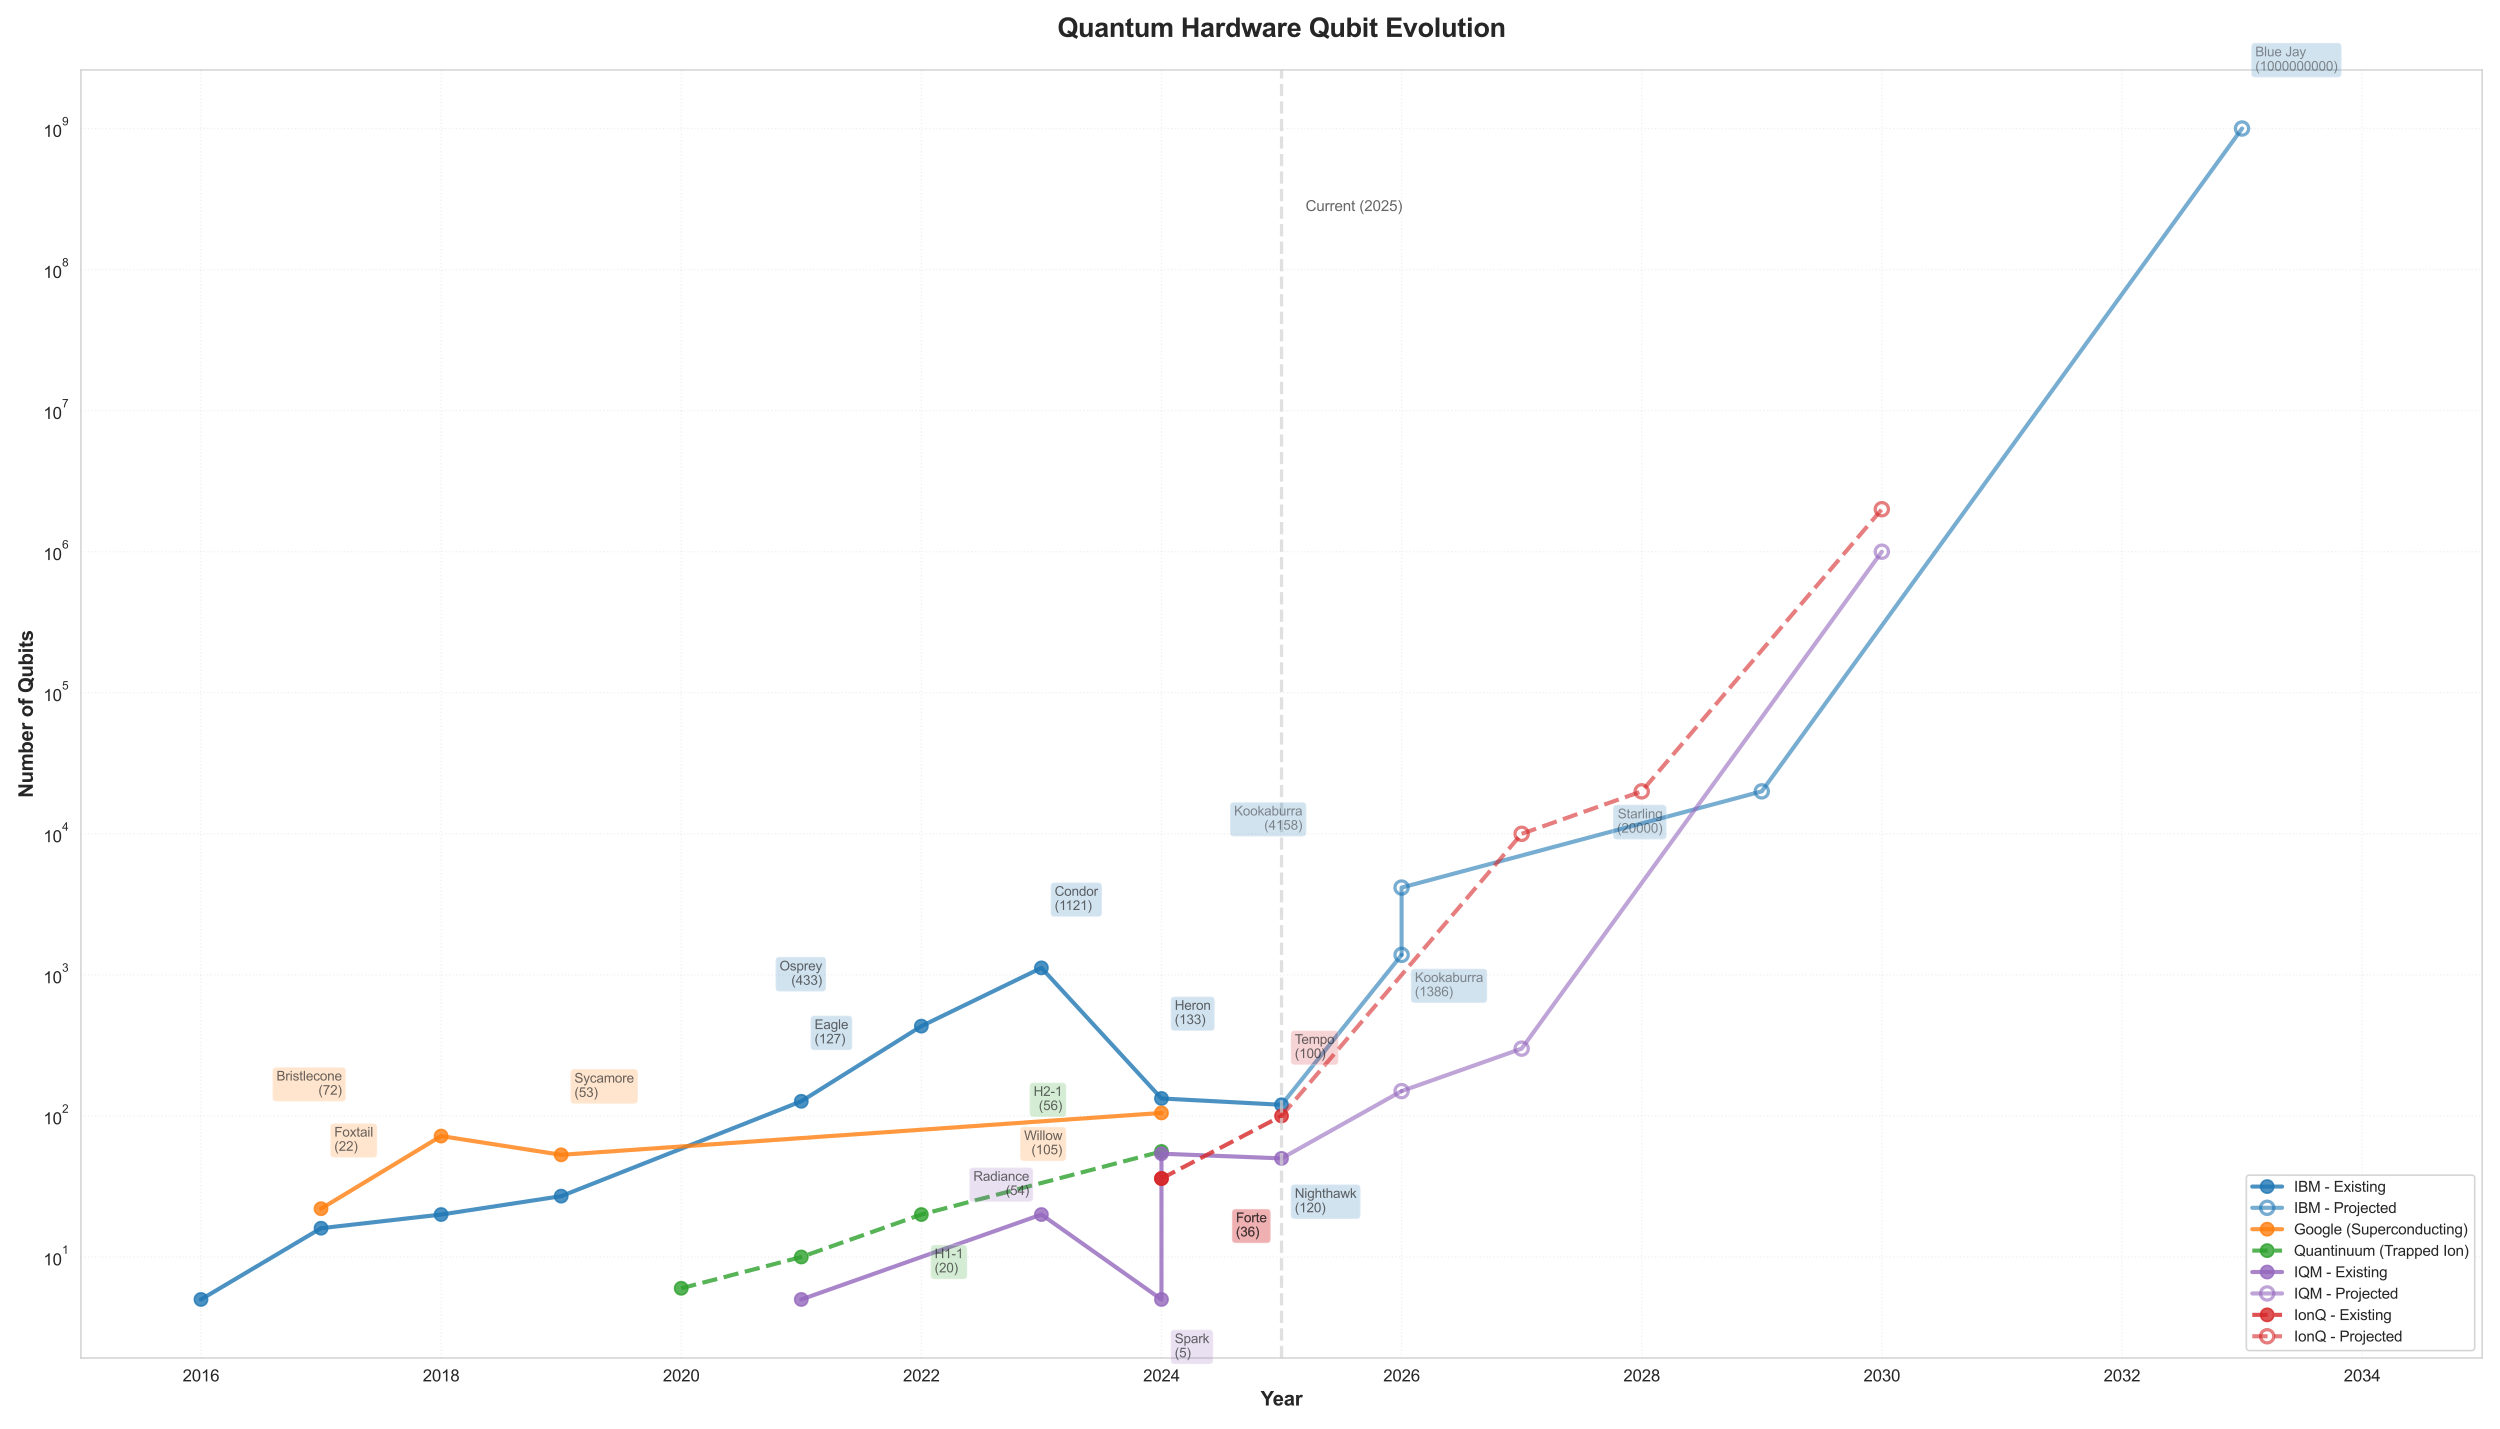<?xml version="1.0" encoding="utf-8" standalone="no"?>
<!DOCTYPE svg PUBLIC "-//W3C//DTD SVG 1.1//EN"
  "http://www.w3.org/Graphics/SVG/1.1/DTD/svg11.dtd">
<svg xmlns:xlink="http://www.w3.org/1999/xlink" width="1512pt" height="864pt" viewBox="0 0 1512 864" xmlns="http://www.w3.org/2000/svg" version="1.1">
 <defs>
  <style type="text/css">*{stroke-linejoin: round; stroke-linecap: butt}</style>
 </defs>
 <g id="figure_1">
  <g id="patch_1">
   <path d="M 0 864 
L 1512 864 
L 1512 0 
L 0 0 
z
" style="fill: #ffffff"/>
  </g>
  <g id="axes_1">
   <g id="patch_2">
    <path d="M 48.937 821.32 
L 1501.2 821.32 
L 1501.2 42.32 
L 48.937 42.32 
z
" style="fill: #ffffff"/>
   </g>
   <g id="matplotlib.axis_1">
    <g id="xtick_1">
     <g id="line2d_1">
      <path d="M 121.551 821.32 
L 121.551 42.32 
" clip-path="url(#p73a19a8000)" style="fill: none; stroke-dasharray: 0.8,1.32; stroke-dashoffset: 0; stroke: #cccccc; stroke-opacity: 0.3; stroke-width: 0.8"/>
     </g>
     <g id="text_1">
      <!-- 2016 -->
      <g style="fill: #262626" transform="translate(110.429 835.478) scale(0.1 -0.1)">
       <defs>
        <path id="ArialMT-32" d="M 3222 541 
L 3222 0 
L 194 0 
Q 188 203 259 391 
Q 375 700 629 1000 
Q 884 1300 1366 1694 
Q 2113 2306 2375 2664 
Q 2638 3022 2638 3341 
Q 2638 3675 2398 3904 
Q 2159 4134 1775 4134 
Q 1369 4134 1125 3890 
Q 881 3647 878 3216 
L 300 3275 
Q 359 3922 746 4261 
Q 1134 4600 1788 4600 
Q 2447 4600 2831 4234 
Q 3216 3869 3216 3328 
Q 3216 3053 3103 2787 
Q 2991 2522 2730 2228 
Q 2469 1934 1863 1422 
Q 1356 997 1212 845 
Q 1069 694 975 541 
L 3222 541 
z
" transform="scale(0.016)"/>
        <path id="ArialMT-30" d="M 266 2259 
Q 266 3072 433 3567 
Q 600 4063 929 4331 
Q 1259 4600 1759 4600 
Q 2128 4600 2406 4451 
Q 2684 4303 2865 4023 
Q 3047 3744 3150 3342 
Q 3253 2941 3253 2259 
Q 3253 1453 3087 958 
Q 2922 463 2592 192 
Q 2263 -78 1759 -78 
Q 1097 -78 719 397 
Q 266 969 266 2259 
z
M 844 2259 
Q 844 1131 1108 757 
Q 1372 384 1759 384 
Q 2147 384 2411 759 
Q 2675 1134 2675 2259 
Q 2675 3391 2411 3762 
Q 2147 4134 1753 4134 
Q 1366 4134 1134 3806 
Q 844 3388 844 2259 
z
" transform="scale(0.016)"/>
        <path id="ArialMT-31" d="M 2384 0 
L 1822 0 
L 1822 3584 
Q 1619 3391 1289 3197 
Q 959 3003 697 2906 
L 697 3450 
Q 1169 3672 1522 3987 
Q 1875 4303 2022 4600 
L 2384 4600 
L 2384 0 
z
" transform="scale(0.016)"/>
        <path id="ArialMT-36" d="M 3184 3459 
L 2625 3416 
Q 2550 3747 2413 3897 
Q 2184 4138 1850 4138 
Q 1581 4138 1378 3988 
Q 1113 3794 959 3422 
Q 806 3050 800 2363 
Q 1003 2672 1297 2822 
Q 1591 2972 1913 2972 
Q 2475 2972 2870 2558 
Q 3266 2144 3266 1488 
Q 3266 1056 3080 686 
Q 2894 316 2569 119 
Q 2244 -78 1831 -78 
Q 1128 -78 684 439 
Q 241 956 241 2144 
Q 241 3472 731 4075 
Q 1159 4600 1884 4600 
Q 2425 4600 2770 4297 
Q 3116 3994 3184 3459 
z
M 888 1484 
Q 888 1194 1011 928 
Q 1134 663 1356 523 
Q 1578 384 1822 384 
Q 2178 384 2434 671 
Q 2691 959 2691 1453 
Q 2691 1928 2437 2201 
Q 2184 2475 1800 2475 
Q 1419 2475 1153 2201 
Q 888 1928 888 1484 
z
" transform="scale(0.016)"/>
       </defs>
       <use xlink:href="#ArialMT-32"/>
       <use xlink:href="#ArialMT-30" x="55.615"/>
       <use xlink:href="#ArialMT-31" x="111.23"/>
       <use xlink:href="#ArialMT-36" x="166.846"/>
      </g>
     </g>
    </g>
    <g id="xtick_2">
     <g id="line2d_2">
      <path d="M 266.777 821.32 
L 266.777 42.32 
" clip-path="url(#p73a19a8000)" style="fill: none; stroke-dasharray: 0.8,1.32; stroke-dashoffset: 0; stroke: #cccccc; stroke-opacity: 0.3; stroke-width: 0.8"/>
     </g>
     <g id="text_2">
      <!-- 2018 -->
      <g style="fill: #262626" transform="translate(255.655 835.478) scale(0.1 -0.1)">
       <defs>
        <path id="ArialMT-38" d="M 1131 2484 
Q 781 2613 612 2850 
Q 444 3088 444 3419 
Q 444 3919 803 4259 
Q 1163 4600 1759 4600 
Q 2359 4600 2725 4251 
Q 3091 3903 3091 3403 
Q 3091 3084 2923 2848 
Q 2756 2613 2416 2484 
Q 2838 2347 3058 2040 
Q 3278 1734 3278 1309 
Q 3278 722 2862 322 
Q 2447 -78 1769 -78 
Q 1091 -78 675 323 
Q 259 725 259 1325 
Q 259 1772 486 2073 
Q 713 2375 1131 2484 
z
M 1019 3438 
Q 1019 3113 1228 2906 
Q 1438 2700 1772 2700 
Q 2097 2700 2305 2904 
Q 2513 3109 2513 3406 
Q 2513 3716 2298 3927 
Q 2084 4138 1766 4138 
Q 1444 4138 1231 3931 
Q 1019 3725 1019 3438 
z
M 838 1322 
Q 838 1081 952 856 
Q 1066 631 1291 507 
Q 1516 384 1775 384 
Q 2178 384 2440 643 
Q 2703 903 2703 1303 
Q 2703 1709 2433 1975 
Q 2163 2241 1756 2241 
Q 1359 2241 1098 1978 
Q 838 1716 838 1322 
z
" transform="scale(0.016)"/>
       </defs>
       <use xlink:href="#ArialMT-32"/>
       <use xlink:href="#ArialMT-30" x="55.615"/>
       <use xlink:href="#ArialMT-31" x="111.23"/>
       <use xlink:href="#ArialMT-38" x="166.846"/>
      </g>
     </g>
    </g>
    <g id="xtick_3">
     <g id="line2d_3">
      <path d="M 412.003 821.32 
L 412.003 42.32 
" clip-path="url(#p73a19a8000)" style="fill: none; stroke-dasharray: 0.8,1.32; stroke-dashoffset: 0; stroke: #cccccc; stroke-opacity: 0.3; stroke-width: 0.8"/>
     </g>
     <g id="text_3">
      <!-- 2020 -->
      <g style="fill: #262626" transform="translate(400.881 835.478) scale(0.1 -0.1)">
       <use xlink:href="#ArialMT-32"/>
       <use xlink:href="#ArialMT-30" x="55.615"/>
       <use xlink:href="#ArialMT-32" x="111.23"/>
       <use xlink:href="#ArialMT-30" x="166.846"/>
      </g>
     </g>
    </g>
    <g id="xtick_4">
     <g id="line2d_4">
      <path d="M 557.229 821.32 
L 557.229 42.32 
" clip-path="url(#p73a19a8000)" style="fill: none; stroke-dasharray: 0.8,1.32; stroke-dashoffset: 0; stroke: #cccccc; stroke-opacity: 0.3; stroke-width: 0.8"/>
     </g>
     <g id="text_4">
      <!-- 2022 -->
      <g style="fill: #262626" transform="translate(546.107 835.478) scale(0.1 -0.1)">
       <use xlink:href="#ArialMT-32"/>
       <use xlink:href="#ArialMT-30" x="55.615"/>
       <use xlink:href="#ArialMT-32" x="111.23"/>
       <use xlink:href="#ArialMT-32" x="166.846"/>
      </g>
     </g>
    </g>
    <g id="xtick_5">
     <g id="line2d_5">
      <path d="M 702.456 821.32 
L 702.456 42.32 
" clip-path="url(#p73a19a8000)" style="fill: none; stroke-dasharray: 0.8,1.32; stroke-dashoffset: 0; stroke: #cccccc; stroke-opacity: 0.3; stroke-width: 0.8"/>
     </g>
     <g id="text_5">
      <!-- 2024 -->
      <g style="fill: #262626" transform="translate(691.334 835.478) scale(0.1 -0.1)">
       <defs>
        <path id="ArialMT-34" d="M 2069 0 
L 2069 1097 
L 81 1097 
L 81 1613 
L 2172 4581 
L 2631 4581 
L 2631 1613 
L 3250 1613 
L 3250 1097 
L 2631 1097 
L 2631 0 
L 2069 0 
z
M 2069 1613 
L 2069 3678 
L 634 1613 
L 2069 1613 
z
" transform="scale(0.016)"/>
       </defs>
       <use xlink:href="#ArialMT-32"/>
       <use xlink:href="#ArialMT-30" x="55.615"/>
       <use xlink:href="#ArialMT-32" x="111.23"/>
       <use xlink:href="#ArialMT-34" x="166.846"/>
      </g>
     </g>
    </g>
    <g id="xtick_6">
     <g id="line2d_6">
      <path d="M 847.682 821.32 
L 847.682 42.32 
" clip-path="url(#p73a19a8000)" style="fill: none; stroke-dasharray: 0.8,1.32; stroke-dashoffset: 0; stroke: #cccccc; stroke-opacity: 0.3; stroke-width: 0.8"/>
     </g>
     <g id="text_6">
      <!-- 2026 -->
      <g style="fill: #262626" transform="translate(836.56 835.478) scale(0.1 -0.1)">
       <use xlink:href="#ArialMT-32"/>
       <use xlink:href="#ArialMT-30" x="55.615"/>
       <use xlink:href="#ArialMT-32" x="111.23"/>
       <use xlink:href="#ArialMT-36" x="166.846"/>
      </g>
     </g>
    </g>
    <g id="xtick_7">
     <g id="line2d_7">
      <path d="M 992.908 821.32 
L 992.908 42.32 
" clip-path="url(#p73a19a8000)" style="fill: none; stroke-dasharray: 0.8,1.32; stroke-dashoffset: 0; stroke: #cccccc; stroke-opacity: 0.3; stroke-width: 0.8"/>
     </g>
     <g id="text_7">
      <!-- 2028 -->
      <g style="fill: #262626" transform="translate(981.786 835.478) scale(0.1 -0.1)">
       <use xlink:href="#ArialMT-32"/>
       <use xlink:href="#ArialMT-30" x="55.615"/>
       <use xlink:href="#ArialMT-32" x="111.23"/>
       <use xlink:href="#ArialMT-38" x="166.846"/>
      </g>
     </g>
    </g>
    <g id="xtick_8">
     <g id="line2d_8">
      <path d="M 1138.134 821.32 
L 1138.134 42.32 
" clip-path="url(#p73a19a8000)" style="fill: none; stroke-dasharray: 0.8,1.32; stroke-dashoffset: 0; stroke: #cccccc; stroke-opacity: 0.3; stroke-width: 0.8"/>
     </g>
     <g id="text_8">
      <!-- 2030 -->
      <g style="fill: #262626" transform="translate(1127.012 835.478) scale(0.1 -0.1)">
       <defs>
        <path id="ArialMT-33" d="M 269 1209 
L 831 1284 
Q 928 806 1161 595 
Q 1394 384 1728 384 
Q 2125 384 2398 659 
Q 2672 934 2672 1341 
Q 2672 1728 2419 1979 
Q 2166 2231 1775 2231 
Q 1616 2231 1378 2169 
L 1441 2663 
Q 1497 2656 1531 2656 
Q 1891 2656 2178 2843 
Q 2466 3031 2466 3422 
Q 2466 3731 2256 3934 
Q 2047 4138 1716 4138 
Q 1388 4138 1169 3931 
Q 950 3725 888 3313 
L 325 3413 
Q 428 3978 793 4289 
Q 1159 4600 1703 4600 
Q 2078 4600 2393 4439 
Q 2709 4278 2876 4000 
Q 3044 3722 3044 3409 
Q 3044 3113 2884 2869 
Q 2725 2625 2413 2481 
Q 2819 2388 3044 2092 
Q 3269 1797 3269 1353 
Q 3269 753 2831 336 
Q 2394 -81 1725 -81 
Q 1122 -81 723 278 
Q 325 638 269 1209 
z
" transform="scale(0.016)"/>
       </defs>
       <use xlink:href="#ArialMT-32"/>
       <use xlink:href="#ArialMT-30" x="55.615"/>
       <use xlink:href="#ArialMT-33" x="111.23"/>
       <use xlink:href="#ArialMT-30" x="166.846"/>
      </g>
     </g>
    </g>
    <g id="xtick_9">
     <g id="line2d_9">
      <path d="M 1283.361 821.32 
L 1283.361 42.32 
" clip-path="url(#p73a19a8000)" style="fill: none; stroke-dasharray: 0.8,1.32; stroke-dashoffset: 0; stroke: #cccccc; stroke-opacity: 0.3; stroke-width: 0.8"/>
     </g>
     <g id="text_9">
      <!-- 2032 -->
      <g style="fill: #262626" transform="translate(1272.239 835.478) scale(0.1 -0.1)">
       <use xlink:href="#ArialMT-32"/>
       <use xlink:href="#ArialMT-30" x="55.615"/>
       <use xlink:href="#ArialMT-33" x="111.23"/>
       <use xlink:href="#ArialMT-32" x="166.846"/>
      </g>
     </g>
    </g>
    <g id="xtick_10">
     <g id="line2d_10">
      <path d="M 1428.587 821.32 
L 1428.587 42.32 
" clip-path="url(#p73a19a8000)" style="fill: none; stroke-dasharray: 0.8,1.32; stroke-dashoffset: 0; stroke: #cccccc; stroke-opacity: 0.3; stroke-width: 0.8"/>
     </g>
     <g id="text_10">
      <!-- 2034 -->
      <g style="fill: #262626" transform="translate(1417.465 835.478) scale(0.1 -0.1)">
       <use xlink:href="#ArialMT-32"/>
       <use xlink:href="#ArialMT-30" x="55.615"/>
       <use xlink:href="#ArialMT-33" x="111.23"/>
       <use xlink:href="#ArialMT-34" x="166.846"/>
      </g>
     </g>
    </g>
    <g id="text_11">
     <!-- Year -->
     <g style="fill: #262626" transform="translate(762.388 850.055) scale(0.12 -0.12)">
      <defs>
       <path id="Arial-BoldMT-59" d="M 1669 0 
L 1669 1928 
L -9 4581 
L 1075 4581 
L 2153 2769 
L 3209 4581 
L 4275 4581 
L 2591 1922 
L 2591 0 
L 1669 0 
z
" transform="scale(0.016)"/>
       <path id="Arial-BoldMT-65" d="M 2381 1056 
L 3256 909 
Q 3088 428 2723 176 
Q 2359 -75 1813 -75 
Q 947 -75 531 491 
Q 203 944 203 1634 
Q 203 2459 634 2926 
Q 1066 3394 1725 3394 
Q 2466 3394 2894 2905 
Q 3322 2416 3303 1406 
L 1103 1406 
Q 1113 1016 1316 798 
Q 1519 581 1822 581 
Q 2028 581 2168 693 
Q 2309 806 2381 1056 
z
M 2431 1944 
Q 2422 2325 2234 2523 
Q 2047 2722 1778 2722 
Q 1491 2722 1303 2513 
Q 1116 2303 1119 1944 
L 2431 1944 
z
" transform="scale(0.016)"/>
       <path id="Arial-BoldMT-61" d="M 1116 2306 
L 319 2450 
Q 453 2931 781 3162 
Q 1109 3394 1756 3394 
Q 2344 3394 2631 3255 
Q 2919 3116 3036 2902 
Q 3153 2688 3153 2116 
L 3144 1091 
Q 3144 653 3186 445 
Q 3228 238 3344 0 
L 2475 0 
Q 2441 88 2391 259 
Q 2369 338 2359 363 
Q 2134 144 1878 34 
Q 1622 -75 1331 -75 
Q 819 -75 523 203 
Q 228 481 228 906 
Q 228 1188 362 1408 
Q 497 1628 739 1745 
Q 981 1863 1438 1950 
Q 2053 2066 2291 2166 
L 2291 2253 
Q 2291 2506 2166 2614 
Q 2041 2722 1694 2722 
Q 1459 2722 1328 2630 
Q 1197 2538 1116 2306 
z
M 2291 1594 
Q 2122 1538 1756 1459 
Q 1391 1381 1278 1306 
Q 1106 1184 1106 997 
Q 1106 813 1243 678 
Q 1381 544 1594 544 
Q 1831 544 2047 700 
Q 2206 819 2256 991 
Q 2291 1103 2291 1419 
L 2291 1594 
z
" transform="scale(0.016)"/>
       <path id="Arial-BoldMT-72" d="M 1300 0 
L 422 0 
L 422 3319 
L 1238 3319 
L 1238 2847 
Q 1447 3181 1614 3287 
Q 1781 3394 1994 3394 
Q 2294 3394 2572 3228 
L 2300 2463 
Q 2078 2606 1888 2606 
Q 1703 2606 1575 2504 
Q 1447 2403 1373 2137 
Q 1300 1872 1300 1025 
L 1300 0 
z
" transform="scale(0.016)"/>
      </defs>
      <use xlink:href="#Arial-BoldMT-59"/>
      <use xlink:href="#Arial-BoldMT-65" x="61.199"/>
      <use xlink:href="#Arial-BoldMT-61" x="116.814"/>
      <use xlink:href="#Arial-BoldMT-72" x="172.43"/>
     </g>
    </g>
   </g>
   <g id="matplotlib.axis_2">
    <g id="ytick_1">
     <g id="line2d_11">
      <path d="M 48.937 760.229 
L 1501.2 760.229 
" clip-path="url(#p73a19a8000)" style="fill: none; stroke-dasharray: 0.8,1.32; stroke-dashoffset: 0; stroke: #cccccc; stroke-opacity: 0.3; stroke-width: 0.8"/>
     </g>
     <g id="text_12">
      <!-- $\mathdefault{10^{1}}$ -->
      <g style="fill: #262626" transform="translate(26.237 765.386) scale(0.1 -0.1)">
       <use xlink:href="#ArialMT-31" transform="translate(0 0.994)"/>
       <use xlink:href="#ArialMT-30" transform="translate(55.615 0.994)"/>
       <use xlink:href="#ArialMT-31" transform="translate(112.973 70.688) scale(0.7)"/>
      </g>
     </g>
    </g>
    <g id="ytick_2">
     <g id="line2d_12">
      <path d="M 48.937 674.917 
L 1501.2 674.917 
" clip-path="url(#p73a19a8000)" style="fill: none; stroke-dasharray: 0.8,1.32; stroke-dashoffset: 0; stroke: #cccccc; stroke-opacity: 0.3; stroke-width: 0.8"/>
     </g>
     <g id="text_13">
      <!-- $\mathdefault{10^{2}}$ -->
      <g style="fill: #262626" transform="translate(26.237 680.073) scale(0.1 -0.1)">
       <use xlink:href="#ArialMT-31" transform="translate(0 0.994)"/>
       <use xlink:href="#ArialMT-30" transform="translate(55.615 0.994)"/>
       <use xlink:href="#ArialMT-32" transform="translate(112.973 70.688) scale(0.7)"/>
      </g>
     </g>
    </g>
    <g id="ytick_3">
     <g id="line2d_13">
      <path d="M 48.937 589.604 
L 1501.2 589.604 
" clip-path="url(#p73a19a8000)" style="fill: none; stroke-dasharray: 0.8,1.32; stroke-dashoffset: 0; stroke: #cccccc; stroke-opacity: 0.3; stroke-width: 0.8"/>
     </g>
     <g id="text_14">
      <!-- $\mathdefault{10^{3}}$ -->
      <g style="fill: #262626" transform="translate(26.237 594.76) scale(0.1 -0.1)">
       <use xlink:href="#ArialMT-31" transform="translate(0 0.994)"/>
       <use xlink:href="#ArialMT-30" transform="translate(55.615 0.994)"/>
       <use xlink:href="#ArialMT-33" transform="translate(112.973 70.688) scale(0.7)"/>
      </g>
     </g>
    </g>
    <g id="ytick_4">
     <g id="line2d_14">
      <path d="M 48.937 504.292 
L 1501.2 504.292 
" clip-path="url(#p73a19a8000)" style="fill: none; stroke-dasharray: 0.8,1.32; stroke-dashoffset: 0; stroke: #cccccc; stroke-opacity: 0.3; stroke-width: 0.8"/>
     </g>
     <g id="text_15">
      <!-- $\mathdefault{10^{4}}$ -->
      <g style="fill: #262626" transform="translate(26.237 509.398) scale(0.1 -0.1)">
       <use xlink:href="#ArialMT-31" transform="translate(0 0.202)"/>
       <use xlink:href="#ArialMT-30" transform="translate(55.615 0.202)"/>
       <use xlink:href="#ArialMT-34" transform="translate(112.973 69.895) scale(0.7)"/>
      </g>
     </g>
    </g>
    <g id="ytick_5">
     <g id="line2d_15">
      <path d="M 48.937 418.979 
L 1501.2 418.979 
" clip-path="url(#p73a19a8000)" style="fill: none; stroke-dasharray: 0.8,1.32; stroke-dashoffset: 0; stroke: #cccccc; stroke-opacity: 0.3; stroke-width: 0.8"/>
     </g>
     <g id="text_16">
      <!-- $\mathdefault{10^{5}}$ -->
      <g style="fill: #262626" transform="translate(26.237 424.085) scale(0.1 -0.1)">
       <defs>
        <path id="ArialMT-35" d="M 266 1200 
L 856 1250 
Q 922 819 1161 601 
Q 1400 384 1738 384 
Q 2144 384 2425 690 
Q 2706 997 2706 1503 
Q 2706 1984 2436 2262 
Q 2166 2541 1728 2541 
Q 1456 2541 1237 2417 
Q 1019 2294 894 2097 
L 366 2166 
L 809 4519 
L 3088 4519 
L 3088 3981 
L 1259 3981 
L 1013 2750 
Q 1425 3038 1878 3038 
Q 2478 3038 2890 2622 
Q 3303 2206 3303 1553 
Q 3303 931 2941 478 
Q 2500 -78 1738 -78 
Q 1113 -78 717 272 
Q 322 622 266 1200 
z
" transform="scale(0.016)"/>
       </defs>
       <use xlink:href="#ArialMT-31" transform="translate(0 0.88)"/>
       <use xlink:href="#ArialMT-30" transform="translate(55.615 0.88)"/>
       <use xlink:href="#ArialMT-35" transform="translate(112.973 70.573) scale(0.7)"/>
      </g>
     </g>
    </g>
    <g id="ytick_6">
     <g id="line2d_16">
      <path d="M 48.937 333.667 
L 1501.2 333.667 
" clip-path="url(#p73a19a8000)" style="fill: none; stroke-dasharray: 0.8,1.32; stroke-dashoffset: 0; stroke: #cccccc; stroke-opacity: 0.3; stroke-width: 0.8"/>
     </g>
     <g id="text_17">
      <!-- $\mathdefault{10^{6}}$ -->
      <g style="fill: #262626" transform="translate(26.237 338.823) scale(0.1 -0.1)">
       <use xlink:href="#ArialMT-31" transform="translate(0 0.994)"/>
       <use xlink:href="#ArialMT-30" transform="translate(55.615 0.994)"/>
       <use xlink:href="#ArialMT-36" transform="translate(112.973 70.688) scale(0.7)"/>
      </g>
     </g>
    </g>
    <g id="ytick_7">
     <g id="line2d_17">
      <path d="M 48.937 248.354 
L 1501.2 248.354 
" clip-path="url(#p73a19a8000)" style="fill: none; stroke-dasharray: 0.8,1.32; stroke-dashoffset: 0; stroke: #cccccc; stroke-opacity: 0.3; stroke-width: 0.8"/>
     </g>
     <g id="text_18">
      <!-- $\mathdefault{10^{7}}$ -->
      <g style="fill: #262626" transform="translate(26.237 253.46) scale(0.1 -0.1)">
       <defs>
        <path id="ArialMT-37" d="M 303 3981 
L 303 4522 
L 3269 4522 
L 3269 4084 
Q 2831 3619 2401 2847 
Q 1972 2075 1738 1259 
Q 1569 684 1522 0 
L 944 0 
Q 953 541 1156 1306 
Q 1359 2072 1739 2783 
Q 2119 3494 2547 3981 
L 303 3981 
z
" transform="scale(0.016)"/>
       </defs>
       <use xlink:href="#ArialMT-31" transform="translate(0 0.847)"/>
       <use xlink:href="#ArialMT-30" transform="translate(55.615 0.847)"/>
       <use xlink:href="#ArialMT-37" transform="translate(112.973 70.541) scale(0.7)"/>
      </g>
     </g>
    </g>
    <g id="ytick_8">
     <g id="line2d_18">
      <path d="M 48.937 163.042 
L 1501.2 163.042 
" clip-path="url(#p73a19a8000)" style="fill: none; stroke-dasharray: 0.8,1.32; stroke-dashoffset: 0; stroke: #cccccc; stroke-opacity: 0.3; stroke-width: 0.8"/>
     </g>
     <g id="text_19">
      <!-- $\mathdefault{10^{8}}$ -->
      <g style="fill: #262626" transform="translate(26.237 168.198) scale(0.1 -0.1)">
       <use xlink:href="#ArialMT-31" transform="translate(0 0.994)"/>
       <use xlink:href="#ArialMT-30" transform="translate(55.615 0.994)"/>
       <use xlink:href="#ArialMT-38" transform="translate(112.973 70.688) scale(0.7)"/>
      </g>
     </g>
    </g>
    <g id="ytick_9">
     <g id="line2d_19">
      <path d="M 48.937 77.729 
L 1501.2 77.729 
" clip-path="url(#p73a19a8000)" style="fill: none; stroke-dasharray: 0.8,1.32; stroke-dashoffset: 0; stroke: #cccccc; stroke-opacity: 0.3; stroke-width: 0.8"/>
     </g>
     <g id="text_20">
      <!-- $\mathdefault{10^{9}}$ -->
      <g style="fill: #262626" transform="translate(26.237 82.885) scale(0.1 -0.1)">
       <defs>
        <path id="ArialMT-39" d="M 350 1059 
L 891 1109 
Q 959 728 1153 556 
Q 1347 384 1650 384 
Q 1909 384 2104 503 
Q 2300 622 2425 820 
Q 2550 1019 2634 1356 
Q 2719 1694 2719 2044 
Q 2719 2081 2716 2156 
Q 2547 1888 2255 1720 
Q 1963 1553 1622 1553 
Q 1053 1553 659 1965 
Q 266 2378 266 3053 
Q 266 3750 677 4175 
Q 1088 4600 1706 4600 
Q 2153 4600 2523 4359 
Q 2894 4119 3086 3673 
Q 3278 3228 3278 2384 
Q 3278 1506 3087 986 
Q 2897 466 2520 194 
Q 2144 -78 1638 -78 
Q 1100 -78 759 220 
Q 419 519 350 1059 
z
M 2653 3081 
Q 2653 3566 2395 3850 
Q 2138 4134 1775 4134 
Q 1400 4134 1122 3828 
Q 844 3522 844 3034 
Q 844 2597 1108 2323 
Q 1372 2050 1759 2050 
Q 2150 2050 2401 2323 
Q 2653 2597 2653 3081 
z
" transform="scale(0.016)"/>
       </defs>
       <use xlink:href="#ArialMT-31" transform="translate(0 0.994)"/>
       <use xlink:href="#ArialMT-30" transform="translate(55.615 0.994)"/>
       <use xlink:href="#ArialMT-39" transform="translate(112.973 70.688) scale(0.7)"/>
      </g>
     </g>
    </g>
    <g id="ytick_10"/>
    <g id="ytick_11"/>
    <g id="ytick_12"/>
    <g id="ytick_13"/>
    <g id="ytick_14"/>
    <g id="ytick_15"/>
    <g id="ytick_16"/>
    <g id="ytick_17"/>
    <g id="ytick_18"/>
    <g id="ytick_19"/>
    <g id="ytick_20"/>
    <g id="ytick_21"/>
    <g id="ytick_22"/>
    <g id="ytick_23"/>
    <g id="ytick_24"/>
    <g id="ytick_25"/>
    <g id="ytick_26"/>
    <g id="ytick_27"/>
    <g id="ytick_28"/>
    <g id="ytick_29"/>
    <g id="ytick_30"/>
    <g id="ytick_31"/>
    <g id="ytick_32"/>
    <g id="ytick_33"/>
    <g id="ytick_34"/>
    <g id="ytick_35"/>
    <g id="ytick_36"/>
    <g id="ytick_37"/>
    <g id="ytick_38"/>
    <g id="ytick_39"/>
    <g id="ytick_40"/>
    <g id="ytick_41"/>
    <g id="ytick_42"/>
    <g id="ytick_43"/>
    <g id="ytick_44"/>
    <g id="ytick_45"/>
    <g id="ytick_46"/>
    <g id="ytick_47"/>
    <g id="ytick_48"/>
    <g id="ytick_49"/>
    <g id="ytick_50"/>
    <g id="ytick_51"/>
    <g id="ytick_52"/>
    <g id="ytick_53"/>
    <g id="ytick_54"/>
    <g id="ytick_55"/>
    <g id="ytick_56"/>
    <g id="ytick_57"/>
    <g id="ytick_58"/>
    <g id="ytick_59"/>
    <g id="ytick_60"/>
    <g id="ytick_61"/>
    <g id="ytick_62"/>
    <g id="ytick_63"/>
    <g id="ytick_64"/>
    <g id="ytick_65"/>
    <g id="ytick_66"/>
    <g id="ytick_67"/>
    <g id="ytick_68"/>
    <g id="ytick_69"/>
    <g id="ytick_70"/>
    <g id="ytick_71"/>
    <g id="ytick_72"/>
    <g id="ytick_73"/>
    <g id="ytick_74"/>
    <g id="ytick_75"/>
    <g id="ytick_76"/>
    <g id="ytick_77"/>
    <g id="ytick_78"/>
    <g id="ytick_79"/>
    <g id="ytick_80"/>
    <g id="ytick_81"/>
    <g id="ytick_82"/>
    <g id="text_21">
     <!-- Number of Qubits -->
     <g style="fill: #262626" transform="translate(19.869 482.483) rotate(-90) scale(0.12 -0.12)">
      <defs>
       <path id="Arial-BoldMT-4e" d="M 475 0 
L 475 4581 
L 1375 4581 
L 3250 1522 
L 3250 4581 
L 4109 4581 
L 4109 0 
L 3181 0 
L 1334 2988 
L 1334 0 
L 475 0 
z
" transform="scale(0.016)"/>
       <path id="Arial-BoldMT-75" d="M 2644 0 
L 2644 497 
Q 2463 231 2167 78 
Q 1872 -75 1544 -75 
Q 1209 -75 943 72 
Q 678 219 559 484 
Q 441 750 441 1219 
L 441 3319 
L 1319 3319 
L 1319 1794 
Q 1319 1094 1367 936 
Q 1416 778 1544 686 
Q 1672 594 1869 594 
Q 2094 594 2272 717 
Q 2450 841 2515 1023 
Q 2581 1206 2581 1919 
L 2581 3319 
L 3459 3319 
L 3459 0 
L 2644 0 
z
" transform="scale(0.016)"/>
       <path id="Arial-BoldMT-6d" d="M 394 3319 
L 1203 3319 
L 1203 2866 
Q 1638 3394 2238 3394 
Q 2556 3394 2790 3262 
Q 3025 3131 3175 2866 
Q 3394 3131 3647 3262 
Q 3900 3394 4188 3394 
Q 4553 3394 4806 3245 
Q 5059 3097 5184 2809 
Q 5275 2597 5275 2122 
L 5275 0 
L 4397 0 
L 4397 1897 
Q 4397 2391 4306 2534 
Q 4184 2722 3931 2722 
Q 3747 2722 3584 2609 
Q 3422 2497 3350 2280 
Q 3278 2063 3278 1594 
L 3278 0 
L 2400 0 
L 2400 1819 
Q 2400 2303 2353 2443 
Q 2306 2584 2207 2653 
Q 2109 2722 1941 2722 
Q 1738 2722 1575 2612 
Q 1413 2503 1342 2297 
Q 1272 2091 1272 1613 
L 1272 0 
L 394 0 
L 394 3319 
z
" transform="scale(0.016)"/>
       <path id="Arial-BoldMT-62" d="M 422 0 
L 422 4581 
L 1300 4581 
L 1300 2931 
Q 1706 3394 2263 3394 
Q 2869 3394 3266 2955 
Q 3663 2516 3663 1694 
Q 3663 844 3258 384 
Q 2853 -75 2275 -75 
Q 1991 -75 1714 67 
Q 1438 209 1238 488 
L 1238 0 
L 422 0 
z
M 1294 1731 
Q 1294 1216 1456 969 
Q 1684 619 2063 619 
Q 2353 619 2558 867 
Q 2763 1116 2763 1650 
Q 2763 2219 2556 2470 
Q 2350 2722 2028 2722 
Q 1713 2722 1503 2476 
Q 1294 2231 1294 1731 
z
" transform="scale(0.016)"/>
       <path id="Arial-BoldMT-20" transform="scale(0.016)"/>
       <path id="Arial-BoldMT-6f" d="M 256 1706 
Q 256 2144 472 2553 
Q 688 2963 1083 3178 
Q 1478 3394 1966 3394 
Q 2719 3394 3200 2905 
Q 3681 2416 3681 1669 
Q 3681 916 3195 420 
Q 2709 -75 1972 -75 
Q 1516 -75 1102 131 
Q 688 338 472 736 
Q 256 1134 256 1706 
z
M 1156 1659 
Q 1156 1166 1390 903 
Q 1625 641 1969 641 
Q 2313 641 2545 903 
Q 2778 1166 2778 1666 
Q 2778 2153 2545 2415 
Q 2313 2678 1969 2678 
Q 1625 2678 1390 2415 
Q 1156 2153 1156 1659 
z
" transform="scale(0.016)"/>
       <path id="Arial-BoldMT-66" d="M 75 3319 
L 563 3319 
L 563 3569 
Q 563 3988 652 4194 
Q 741 4400 980 4529 
Q 1219 4659 1584 4659 
Q 1959 4659 2319 4547 
L 2200 3934 
Q 1991 3984 1797 3984 
Q 1606 3984 1523 3895 
Q 1441 3806 1441 3553 
L 1441 3319 
L 2097 3319 
L 2097 2628 
L 1441 2628 
L 1441 0 
L 563 0 
L 563 2628 
L 75 2628 
L 75 3319 
z
" transform="scale(0.016)"/>
       <path id="Arial-BoldMT-51" d="M 4153 581 
Q 4494 338 4894 194 
L 4553 -459 
Q 4344 -397 4144 -288 
Q 4100 -266 3528 119 
Q 3078 -78 2531 -78 
Q 1475 -78 876 544 
Q 278 1166 278 2291 
Q 278 3413 878 4036 
Q 1478 4659 2506 4659 
Q 3525 4659 4122 4036 
Q 4719 3413 4719 2291 
Q 4719 1697 4553 1247 
Q 4428 903 4153 581 
z
M 3409 1103 
Q 3588 1313 3677 1609 
Q 3766 1906 3766 2291 
Q 3766 3084 3416 3476 
Q 3066 3869 2500 3869 
Q 1934 3869 1582 3475 
Q 1231 3081 1231 2291 
Q 1231 1488 1582 1089 
Q 1934 691 2472 691 
Q 2672 691 2850 756 
Q 2569 941 2278 1044 
L 2538 1572 
Q 2994 1416 3409 1103 
z
" transform="scale(0.016)"/>
       <path id="Arial-BoldMT-69" d="M 459 3769 
L 459 4581 
L 1338 4581 
L 1338 3769 
L 459 3769 
z
M 459 0 
L 459 3319 
L 1338 3319 
L 1338 0 
L 459 0 
z
" transform="scale(0.016)"/>
       <path id="Arial-BoldMT-74" d="M 1981 3319 
L 1981 2619 
L 1381 2619 
L 1381 1281 
Q 1381 875 1398 808 
Q 1416 741 1477 697 
Q 1538 653 1625 653 
Q 1747 653 1978 738 
L 2053 56 
Q 1747 -75 1359 -75 
Q 1122 -75 931 4 
Q 741 84 652 211 
Q 563 338 528 553 
Q 500 706 500 1172 
L 500 2619 
L 97 2619 
L 97 3319 
L 500 3319 
L 500 3978 
L 1381 4491 
L 1381 3319 
L 1981 3319 
z
" transform="scale(0.016)"/>
       <path id="Arial-BoldMT-73" d="M 150 947 
L 1031 1081 
Q 1088 825 1259 692 
Q 1431 559 1741 559 
Q 2081 559 2253 684 
Q 2369 772 2369 919 
Q 2369 1019 2306 1084 
Q 2241 1147 2013 1200 
Q 950 1434 666 1628 
Q 272 1897 272 2375 
Q 272 2806 612 3100 
Q 953 3394 1669 3394 
Q 2350 3394 2681 3172 
Q 3013 2950 3138 2516 
L 2309 2363 
Q 2256 2556 2107 2659 
Q 1959 2763 1684 2763 
Q 1338 2763 1188 2666 
Q 1088 2597 1088 2488 
Q 1088 2394 1175 2328 
Q 1294 2241 1995 2081 
Q 2697 1922 2975 1691 
Q 3250 1456 3250 1038 
Q 3250 581 2869 253 
Q 2488 -75 1741 -75 
Q 1063 -75 667 200 
Q 272 475 150 947 
z
" transform="scale(0.016)"/>
      </defs>
      <use xlink:href="#Arial-BoldMT-4e"/>
      <use xlink:href="#Arial-BoldMT-75" x="72.217"/>
      <use xlink:href="#Arial-BoldMT-6d" x="133.301"/>
      <use xlink:href="#Arial-BoldMT-62" x="222.217"/>
      <use xlink:href="#Arial-BoldMT-65" x="283.301"/>
      <use xlink:href="#Arial-BoldMT-72" x="338.916"/>
      <use xlink:href="#Arial-BoldMT-20" x="377.832"/>
      <use xlink:href="#Arial-BoldMT-6f" x="405.615"/>
      <use xlink:href="#Arial-BoldMT-66" x="466.699"/>
      <use xlink:href="#Arial-BoldMT-20" x="500"/>
      <use xlink:href="#Arial-BoldMT-51" x="527.783"/>
      <use xlink:href="#Arial-BoldMT-75" x="605.566"/>
      <use xlink:href="#Arial-BoldMT-62" x="666.65"/>
      <use xlink:href="#Arial-BoldMT-69" x="727.734"/>
      <use xlink:href="#Arial-BoldMT-74" x="755.518"/>
      <use xlink:href="#Arial-BoldMT-73" x="788.818"/>
     </g>
    </g>
   </g>
   <g id="line2d_20">
    <path d="M 121.551 785.911 
L 194.164 742.815 
L 266.777 734.548 
L 339.39 723.429 
L 484.616 666.061 
L 557.229 620.616 
L 629.842 585.372 
L 702.456 664.351 
L 775.069 668.162 
" clip-path="url(#p73a19a8000)" style="fill: none; stroke: #1f77b4; stroke-opacity: 0.8; stroke-width: 2.5; stroke-linecap: round"/>
    <defs>
     <path id="mef5bbeeb36" d="M 0 4 
C 1.061 4 2.078 3.579 2.828 2.828 
C 3.579 2.078 4 1.061 4 0 
C 4 -1.061 3.579 -2.078 2.828 -2.828 
C 2.078 -3.579 1.061 -4 0 -4 
C -1.061 -4 -2.078 -3.579 -2.828 -2.828 
C -3.579 -2.078 -4 -1.061 -4 0 
C -4 1.061 -3.579 2.078 -2.828 2.828 
C -2.078 3.579 -1.061 4 0 4 
z
" style="stroke: #1f77b4; stroke-opacity: 0.8"/>
    </defs>
    <g clip-path="url(#p73a19a8000)">
     <use xlink:href="#mef5bbeeb36" x="121.551" y="785.911" style="fill: #1f77b4; fill-opacity: 0.8; stroke: #1f77b4; stroke-opacity: 0.8"/>
     <use xlink:href="#mef5bbeeb36" x="194.164" y="742.815" style="fill: #1f77b4; fill-opacity: 0.8; stroke: #1f77b4; stroke-opacity: 0.8"/>
     <use xlink:href="#mef5bbeeb36" x="266.777" y="734.548" style="fill: #1f77b4; fill-opacity: 0.8; stroke: #1f77b4; stroke-opacity: 0.8"/>
     <use xlink:href="#mef5bbeeb36" x="339.39" y="723.429" style="fill: #1f77b4; fill-opacity: 0.8; stroke: #1f77b4; stroke-opacity: 0.8"/>
     <use xlink:href="#mef5bbeeb36" x="484.616" y="666.061" style="fill: #1f77b4; fill-opacity: 0.8; stroke: #1f77b4; stroke-opacity: 0.8"/>
     <use xlink:href="#mef5bbeeb36" x="557.229" y="620.616" style="fill: #1f77b4; fill-opacity: 0.8; stroke: #1f77b4; stroke-opacity: 0.8"/>
     <use xlink:href="#mef5bbeeb36" x="629.842" y="585.372" style="fill: #1f77b4; fill-opacity: 0.8; stroke: #1f77b4; stroke-opacity: 0.8"/>
     <use xlink:href="#mef5bbeeb36" x="702.456" y="664.351" style="fill: #1f77b4; fill-opacity: 0.8; stroke: #1f77b4; stroke-opacity: 0.8"/>
     <use xlink:href="#mef5bbeeb36" x="775.069" y="668.162" style="fill: #1f77b4; fill-opacity: 0.8; stroke: #1f77b4; stroke-opacity: 0.8"/>
    </g>
   </g>
   <g id="line2d_21">
    <path d="M 847.682 577.51 
L 847.682 536.806 
L 1065.521 478.61 
L 1355.974 77.729 
" clip-path="url(#p73a19a8000)" style="fill: none; stroke: #1f77b4; stroke-opacity: 0.6; stroke-width: 2.5; stroke-linecap: round"/>
    <defs>
     <path id="m6186c481d9" d="M 0 4 
C 1.061 4 2.078 3.579 2.828 2.828 
C 3.579 2.078 4 1.061 4 0 
C 4 -1.061 3.579 -2.078 2.828 -2.828 
C 2.078 -3.579 1.061 -4 0 -4 
C -1.061 -4 -2.078 -3.579 -2.828 -2.828 
C -3.579 -2.078 -4 -1.061 -4 0 
C -4 1.061 -3.579 2.078 -2.828 2.828 
C -2.078 3.579 -1.061 4 0 4 
z
" style="stroke: #1f77b4; stroke-opacity: 0.6; stroke-width: 2"/>
    </defs>
    <g clip-path="url(#p73a19a8000)">
     <use xlink:href="#m6186c481d9" x="847.682" y="577.51" style="fill-opacity: 0; stroke: #1f77b4; stroke-opacity: 0.6; stroke-width: 2"/>
     <use xlink:href="#m6186c481d9" x="847.682" y="536.806" style="fill-opacity: 0; stroke: #1f77b4; stroke-opacity: 0.6; stroke-width: 2"/>
     <use xlink:href="#m6186c481d9" x="1065.521" y="478.61" style="fill-opacity: 0; stroke: #1f77b4; stroke-opacity: 0.6; stroke-width: 2"/>
     <use xlink:href="#m6186c481d9" x="1355.974" y="77.729" style="fill-opacity: 0; stroke: #1f77b4; stroke-opacity: 0.6; stroke-width: 2"/>
    </g>
   </g>
   <g id="line2d_22">
    <path d="M 775.069 668.162 
L 847.682 577.51 
" clip-path="url(#p73a19a8000)" style="fill: none; stroke: #1f77b4; stroke-opacity: 0.6; stroke-width: 2.5; stroke-linecap: round"/>
   </g>
   <g id="line2d_23">
    <path d="M 194.164 731.016 
L 266.777 687.088 
L 339.39 698.439 
L 702.456 673.109 
" clip-path="url(#p73a19a8000)" style="fill: none; stroke: #ff7f0e; stroke-opacity: 0.8; stroke-width: 2.5; stroke-linecap: round"/>
    <defs>
     <path id="m29c8799a68" d="M 0 4 
C 1.061 4 2.078 3.579 2.828 2.828 
C 3.579 2.078 4 1.061 4 0 
C 4 -1.061 3.579 -2.078 2.828 -2.828 
C 2.078 -3.579 1.061 -4 0 -4 
C -1.061 -4 -2.078 -3.579 -2.828 -2.828 
C -3.579 -2.078 -4 -1.061 -4 0 
C -4 1.061 -3.579 2.078 -2.828 2.828 
C -2.078 3.579 -1.061 4 0 4 
z
" style="stroke: #ff7f0e; stroke-opacity: 0.8"/>
    </defs>
    <g clip-path="url(#p73a19a8000)">
     <use xlink:href="#m29c8799a68" x="194.164" y="731.016" style="fill: #ff7f0e; fill-opacity: 0.8; stroke: #ff7f0e; stroke-opacity: 0.8"/>
     <use xlink:href="#m29c8799a68" x="266.777" y="687.088" style="fill: #ff7f0e; fill-opacity: 0.8; stroke: #ff7f0e; stroke-opacity: 0.8"/>
     <use xlink:href="#m29c8799a68" x="339.39" y="698.439" style="fill: #ff7f0e; fill-opacity: 0.8; stroke: #ff7f0e; stroke-opacity: 0.8"/>
     <use xlink:href="#m29c8799a68" x="702.456" y="673.109" style="fill: #ff7f0e; fill-opacity: 0.8; stroke: #ff7f0e; stroke-opacity: 0.8"/>
    </g>
   </g>
   <g id="line2d_24">
    <path d="M 412.003 779.156 
L 484.616 760.229 
L 557.229 734.548 
L 702.456 696.399 
" clip-path="url(#p73a19a8000)" style="fill: none; stroke-dasharray: 9.25,4; stroke-dashoffset: 0; stroke: #2ca02c; stroke-opacity: 0.8; stroke-width: 2.5"/>
    <defs>
     <path id="m34e5e259d4" d="M 0 4 
C 1.061 4 2.078 3.579 2.828 2.828 
C 3.579 2.078 4 1.061 4 0 
C 4 -1.061 3.579 -2.078 2.828 -2.828 
C 2.078 -3.579 1.061 -4 0 -4 
C -1.061 -4 -2.078 -3.579 -2.828 -2.828 
C -3.579 -2.078 -4 -1.061 -4 0 
C -4 1.061 -3.579 2.078 -2.828 2.828 
C -2.078 3.579 -1.061 4 0 4 
z
" style="stroke: #2ca02c; stroke-opacity: 0.8"/>
    </defs>
    <g clip-path="url(#p73a19a8000)">
     <use xlink:href="#m34e5e259d4" x="412.003" y="779.156" style="fill: #2ca02c; fill-opacity: 0.8; stroke: #2ca02c; stroke-opacity: 0.8"/>
     <use xlink:href="#m34e5e259d4" x="484.616" y="760.229" style="fill: #2ca02c; fill-opacity: 0.8; stroke: #2ca02c; stroke-opacity: 0.8"/>
     <use xlink:href="#m34e5e259d4" x="557.229" y="734.548" style="fill: #2ca02c; fill-opacity: 0.8; stroke: #2ca02c; stroke-opacity: 0.8"/>
     <use xlink:href="#m34e5e259d4" x="702.456" y="696.399" style="fill: #2ca02c; fill-opacity: 0.8; stroke: #2ca02c; stroke-opacity: 0.8"/>
    </g>
   </g>
   <g id="line2d_25">
    <path d="M 484.616 785.911 
L 629.842 734.548 
L 702.456 785.911 
L 702.456 697.747 
L 775.069 700.598 
" clip-path="url(#p73a19a8000)" style="fill: none; stroke: #9467bd; stroke-opacity: 0.8; stroke-width: 2.5; stroke-linecap: round"/>
    <defs>
     <path id="m8a52835598" d="M 0 4 
C 1.061 4 2.078 3.579 2.828 2.828 
C 3.579 2.078 4 1.061 4 0 
C 4 -1.061 3.579 -2.078 2.828 -2.828 
C 2.078 -3.579 1.061 -4 0 -4 
C -1.061 -4 -2.078 -3.579 -2.828 -2.828 
C -3.579 -2.078 -4 -1.061 -4 0 
C -4 1.061 -3.579 2.078 -2.828 2.828 
C -2.078 3.579 -1.061 4 0 4 
z
" style="stroke: #9467bd; stroke-opacity: 0.8"/>
    </defs>
    <g clip-path="url(#p73a19a8000)">
     <use xlink:href="#m8a52835598" x="484.616" y="785.911" style="fill: #9467bd; fill-opacity: 0.8; stroke: #9467bd; stroke-opacity: 0.8"/>
     <use xlink:href="#m8a52835598" x="629.842" y="734.548" style="fill: #9467bd; fill-opacity: 0.8; stroke: #9467bd; stroke-opacity: 0.8"/>
     <use xlink:href="#m8a52835598" x="702.456" y="785.911" style="fill: #9467bd; fill-opacity: 0.8; stroke: #9467bd; stroke-opacity: 0.8"/>
     <use xlink:href="#m8a52835598" x="702.456" y="697.747" style="fill: #9467bd; fill-opacity: 0.8; stroke: #9467bd; stroke-opacity: 0.8"/>
     <use xlink:href="#m8a52835598" x="775.069" y="700.598" style="fill: #9467bd; fill-opacity: 0.8; stroke: #9467bd; stroke-opacity: 0.8"/>
    </g>
   </g>
   <g id="line2d_26">
    <path d="M 847.682 659.894 
L 920.295 634.212 
L 1138.134 333.667 
" clip-path="url(#p73a19a8000)" style="fill: none; stroke: #9467bd; stroke-opacity: 0.6; stroke-width: 2.5; stroke-linecap: round"/>
    <defs>
     <path id="m8abc8a6bdd" d="M 0 4 
C 1.061 4 2.078 3.579 2.828 2.828 
C 3.579 2.078 4 1.061 4 0 
C 4 -1.061 3.579 -2.078 2.828 -2.828 
C 2.078 -3.579 1.061 -4 0 -4 
C -1.061 -4 -2.078 -3.579 -2.828 -2.828 
C -3.579 -2.078 -4 -1.061 -4 0 
C -4 1.061 -3.579 2.078 -2.828 2.828 
C -2.078 3.579 -1.061 4 0 4 
z
" style="stroke: #9467bd; stroke-opacity: 0.6; stroke-width: 2"/>
    </defs>
    <g clip-path="url(#p73a19a8000)">
     <use xlink:href="#m8abc8a6bdd" x="847.682" y="659.894" style="fill-opacity: 0; stroke: #9467bd; stroke-opacity: 0.6; stroke-width: 2"/>
     <use xlink:href="#m8abc8a6bdd" x="920.295" y="634.212" style="fill-opacity: 0; stroke: #9467bd; stroke-opacity: 0.6; stroke-width: 2"/>
     <use xlink:href="#m8abc8a6bdd" x="1138.134" y="333.667" style="fill-opacity: 0; stroke: #9467bd; stroke-opacity: 0.6; stroke-width: 2"/>
    </g>
   </g>
   <g id="line2d_27">
    <path d="M 775.069 700.598 
L 847.682 659.894 
" clip-path="url(#p73a19a8000)" style="fill: none; stroke: #9467bd; stroke-opacity: 0.6; stroke-width: 2.5; stroke-linecap: round"/>
   </g>
   <g id="line2d_28">
    <path d="M 702.456 712.77 
L 702.456 712.77 
L 775.069 674.917 
" clip-path="url(#p73a19a8000)" style="fill: none; stroke-dasharray: 9.25,4; stroke-dashoffset: 0; stroke: #d62728; stroke-opacity: 0.8; stroke-width: 2.5"/>
    <defs>
     <path id="m80a248bd92" d="M 0 4 
C 1.061 4 2.078 3.579 2.828 2.828 
C 3.579 2.078 4 1.061 4 0 
C 4 -1.061 3.579 -2.078 2.828 -2.828 
C 2.078 -3.579 1.061 -4 0 -4 
C -1.061 -4 -2.078 -3.579 -2.828 -2.828 
C -3.579 -2.078 -4 -1.061 -4 0 
C -4 1.061 -3.579 2.078 -2.828 2.828 
C -2.078 3.579 -1.061 4 0 4 
z
" style="stroke: #d62728; stroke-opacity: 0.8"/>
    </defs>
    <g clip-path="url(#p73a19a8000)">
     <use xlink:href="#m80a248bd92" x="702.456" y="712.77" style="fill: #d62728; fill-opacity: 0.8; stroke: #d62728; stroke-opacity: 0.8"/>
     <use xlink:href="#m80a248bd92" x="702.456" y="712.77" style="fill: #d62728; fill-opacity: 0.8; stroke: #d62728; stroke-opacity: 0.8"/>
     <use xlink:href="#m80a248bd92" x="775.069" y="674.917" style="fill: #d62728; fill-opacity: 0.8; stroke: #d62728; stroke-opacity: 0.8"/>
    </g>
   </g>
   <g id="line2d_29">
    <path d="M 920.295 504.292 
L 992.908 478.61 
L 1138.134 307.985 
" clip-path="url(#p73a19a8000)" style="fill: none; stroke-dasharray: 9.25,4; stroke-dashoffset: 0; stroke: #d62728; stroke-opacity: 0.6; stroke-width: 2.5"/>
    <defs>
     <path id="m842a877f10" d="M 0 4 
C 1.061 4 2.078 3.579 2.828 2.828 
C 3.579 2.078 4 1.061 4 0 
C 4 -1.061 3.579 -2.078 2.828 -2.828 
C 2.078 -3.579 1.061 -4 0 -4 
C -1.061 -4 -2.078 -3.579 -2.828 -2.828 
C -3.579 -2.078 -4 -1.061 -4 0 
C -4 1.061 -3.579 2.078 -2.828 2.828 
C -2.078 3.579 -1.061 4 0 4 
z
" style="stroke: #d62728; stroke-opacity: 0.6; stroke-width: 2"/>
    </defs>
    <g clip-path="url(#p73a19a8000)">
     <use xlink:href="#m842a877f10" x="920.295" y="504.292" style="fill-opacity: 0; stroke: #d62728; stroke-opacity: 0.6; stroke-width: 2"/>
     <use xlink:href="#m842a877f10" x="992.908" y="478.61" style="fill-opacity: 0; stroke: #d62728; stroke-opacity: 0.6; stroke-width: 2"/>
     <use xlink:href="#m842a877f10" x="1138.134" y="307.985" style="fill-opacity: 0; stroke: #d62728; stroke-opacity: 0.6; stroke-width: 2"/>
    </g>
   </g>
   <g id="line2d_30">
    <path d="M 775.069 674.917 
L 920.295 504.292 
" clip-path="url(#p73a19a8000)" style="fill: none; stroke-dasharray: 9.25,4; stroke-dashoffset: 0; stroke: #d62728; stroke-opacity: 0.6; stroke-width: 2.5"/>
   </g>
   <g id="line2d_31">
    <path d="M 775.069 821.32 
L 775.069 42.32 
" clip-path="url(#p73a19a8000)" style="fill: none; stroke-dasharray: 7.4,3.2; stroke-dashoffset: 0; stroke: #d3d3d3; stroke-opacity: 0.7; stroke-width: 2"/>
   </g>
   <g id="patch_3">
    <path d="M 48.937 821.32 
L 48.937 42.32 
" style="fill: none; stroke: #cccccc; stroke-width: 0.8; stroke-linejoin: miter; stroke-linecap: square"/>
   </g>
   <g id="patch_4">
    <path d="M 1501.2 821.32 
L 1501.2 42.32 
" style="fill: none; stroke: #cccccc; stroke-width: 0.8; stroke-linejoin: miter; stroke-linecap: square"/>
   </g>
   <g id="patch_5">
    <path d="M 48.937 821.32 
L 1501.2 821.32 
" style="fill: none; stroke: #cccccc; stroke-width: 0.8; stroke-linejoin: miter; stroke-linecap: square"/>
   </g>
   <g id="patch_6">
    <path d="M 48.937 42.32 
L 1501.2 42.32 
" style="fill: none; stroke: #cccccc; stroke-width: 0.8; stroke-linejoin: miter; stroke-linecap: square"/>
   </g>
   <g id="text_22">
    <g id="patch_7">
     <path d="M 492.616 635.145 
L 513.076 635.145 
Q 515.476 635.145 515.476 632.745 
L 515.476 616.662 
Q 515.476 614.262 513.076 614.262 
L 492.616 614.262 
Q 490.216 614.262 490.216 616.662 
L 490.216 632.745 
Q 490.216 635.145 492.616 635.145 
z
" style="fill: #1f77b4; opacity: 0.2; stroke: #ffffff; stroke-linejoin: miter"/>
    </g>
    <!-- Eagle -->
    <g style="fill: #262626; opacity: 0.7" transform="translate(492.616 622.389) scale(0.08 -0.08)">
     <defs>
      <path id="ArialMT-45" d="M 506 0 
L 506 4581 
L 3819 4581 
L 3819 4041 
L 1113 4041 
L 1113 2638 
L 3647 2638 
L 3647 2100 
L 1113 2100 
L 1113 541 
L 3925 541 
L 3925 0 
L 506 0 
z
" transform="scale(0.016)"/>
      <path id="ArialMT-61" d="M 2588 409 
Q 2275 144 1986 34 
Q 1697 -75 1366 -75 
Q 819 -75 525 192 
Q 231 459 231 875 
Q 231 1119 342 1320 
Q 453 1522 633 1644 
Q 813 1766 1038 1828 
Q 1203 1872 1538 1913 
Q 2219 1994 2541 2106 
Q 2544 2222 2544 2253 
Q 2544 2597 2384 2738 
Q 2169 2928 1744 2928 
Q 1347 2928 1158 2789 
Q 969 2650 878 2297 
L 328 2372 
Q 403 2725 575 2942 
Q 747 3159 1072 3276 
Q 1397 3394 1825 3394 
Q 2250 3394 2515 3294 
Q 2781 3194 2906 3042 
Q 3031 2891 3081 2659 
Q 3109 2516 3109 2141 
L 3109 1391 
Q 3109 606 3145 398 
Q 3181 191 3288 0 
L 2700 0 
Q 2613 175 2588 409 
z
M 2541 1666 
Q 2234 1541 1622 1453 
Q 1275 1403 1131 1340 
Q 988 1278 909 1158 
Q 831 1038 831 891 
Q 831 666 1001 516 
Q 1172 366 1500 366 
Q 1825 366 2078 508 
Q 2331 650 2450 897 
Q 2541 1088 2541 1459 
L 2541 1666 
z
" transform="scale(0.016)"/>
      <path id="ArialMT-67" d="M 319 -275 
L 866 -356 
Q 900 -609 1056 -725 
Q 1266 -881 1628 -881 
Q 2019 -881 2231 -725 
Q 2444 -569 2519 -288 
Q 2563 -116 2559 434 
Q 2191 0 1641 0 
Q 956 0 581 494 
Q 206 988 206 1678 
Q 206 2153 378 2554 
Q 550 2956 876 3175 
Q 1203 3394 1644 3394 
Q 2231 3394 2613 2919 
L 2613 3319 
L 3131 3319 
L 3131 450 
Q 3131 -325 2973 -648 
Q 2816 -972 2473 -1159 
Q 2131 -1347 1631 -1347 
Q 1038 -1347 672 -1080 
Q 306 -813 319 -275 
z
M 784 1719 
Q 784 1066 1043 766 
Q 1303 466 1694 466 
Q 2081 466 2343 764 
Q 2606 1063 2606 1700 
Q 2606 2309 2336 2618 
Q 2066 2928 1684 2928 
Q 1309 2928 1046 2623 
Q 784 2319 784 1719 
z
" transform="scale(0.016)"/>
      <path id="ArialMT-6c" d="M 409 0 
L 409 4581 
L 972 4581 
L 972 0 
L 409 0 
z
" transform="scale(0.016)"/>
      <path id="ArialMT-65" d="M 2694 1069 
L 3275 997 
Q 3138 488 2766 206 
Q 2394 -75 1816 -75 
Q 1088 -75 661 373 
Q 234 822 234 1631 
Q 234 2469 665 2931 
Q 1097 3394 1784 3394 
Q 2450 3394 2872 2941 
Q 3294 2488 3294 1666 
Q 3294 1616 3291 1516 
L 816 1516 
Q 847 969 1125 678 
Q 1403 388 1819 388 
Q 2128 388 2347 550 
Q 2566 713 2694 1069 
z
M 847 1978 
L 2700 1978 
Q 2663 2397 2488 2606 
Q 2219 2931 1791 2931 
Q 1403 2931 1139 2672 
Q 875 2413 847 1978 
z
" transform="scale(0.016)"/>
     </defs>
     <use xlink:href="#ArialMT-45"/>
     <use xlink:href="#ArialMT-61" x="66.699"/>
     <use xlink:href="#ArialMT-67" x="122.314"/>
     <use xlink:href="#ArialMT-6c" x="177.93"/>
     <use xlink:href="#ArialMT-65" x="200.146"/>
    </g>
    <!-- (127) -->
    <g style="fill: #262626; opacity: 0.7" transform="translate(492.616 631.061) scale(0.08 -0.08)">
     <defs>
      <path id="ArialMT-28" d="M 1497 -1347 
Q 1031 -759 709 28 
Q 388 816 388 1659 
Q 388 2403 628 3084 
Q 909 3875 1497 4659 
L 1900 4659 
Q 1522 4009 1400 3731 
Q 1209 3300 1100 2831 
Q 966 2247 966 1656 
Q 966 153 1900 -1347 
L 1497 -1347 
z
" transform="scale(0.016)"/>
      <path id="ArialMT-29" d="M 791 -1347 
L 388 -1347 
Q 1322 153 1322 1656 
Q 1322 2244 1188 2822 
Q 1081 3291 891 3722 
Q 769 4003 388 4659 
L 791 4659 
Q 1378 3875 1659 3084 
Q 1900 2403 1900 1659 
Q 1900 816 1576 28 
Q 1253 -759 791 -1347 
z
" transform="scale(0.016)"/>
     </defs>
     <use xlink:href="#ArialMT-28"/>
     <use xlink:href="#ArialMT-31" x="33.301"/>
     <use xlink:href="#ArialMT-32" x="88.916"/>
     <use xlink:href="#ArialMT-37" x="144.531"/>
     <use xlink:href="#ArialMT-29" x="200.146"/>
    </g>
   </g>
   <g id="text_23">
    <g id="patch_8">
     <path d="M 471.446 599.7 
L 497.229 599.7 
Q 499.629 599.7 499.629 597.3 
L 499.629 581.115 
Q 499.629 578.715 497.229 578.715 
L 471.446 578.715 
Q 469.046 578.715 469.046 581.115 
L 469.046 597.3 
Q 469.046 599.7 471.446 599.7 
z
" style="fill: #1f77b4; opacity: 0.2; stroke: #ffffff; stroke-linejoin: miter"/>
    </g>
    <!-- Osprey -->
    <g style="fill: #262626; opacity: 0.7" transform="translate(471.446 586.944) scale(0.08 -0.08)">
     <defs>
      <path id="ArialMT-4f" d="M 309 2231 
Q 309 3372 921 4017 
Q 1534 4663 2503 4663 
Q 3138 4663 3647 4359 
Q 4156 4056 4423 3514 
Q 4691 2972 4691 2284 
Q 4691 1588 4409 1038 
Q 4128 488 3612 205 
Q 3097 -78 2500 -78 
Q 1853 -78 1343 234 
Q 834 547 571 1087 
Q 309 1628 309 2231 
z
M 934 2222 
Q 934 1394 1379 917 
Q 1825 441 2497 441 
Q 3181 441 3623 922 
Q 4066 1403 4066 2288 
Q 4066 2847 3877 3264 
Q 3688 3681 3323 3911 
Q 2959 4141 2506 4141 
Q 1863 4141 1398 3698 
Q 934 3256 934 2222 
z
" transform="scale(0.016)"/>
      <path id="ArialMT-73" d="M 197 991 
L 753 1078 
Q 800 744 1014 566 
Q 1228 388 1613 388 
Q 2000 388 2187 545 
Q 2375 703 2375 916 
Q 2375 1106 2209 1216 
Q 2094 1291 1634 1406 
Q 1016 1563 777 1677 
Q 538 1791 414 1992 
Q 291 2194 291 2438 
Q 291 2659 392 2848 
Q 494 3038 669 3163 
Q 800 3259 1026 3326 
Q 1253 3394 1513 3394 
Q 1903 3394 2198 3281 
Q 2494 3169 2634 2976 
Q 2775 2784 2828 2463 
L 2278 2388 
Q 2241 2644 2061 2787 
Q 1881 2931 1553 2931 
Q 1166 2931 1000 2803 
Q 834 2675 834 2503 
Q 834 2394 903 2306 
Q 972 2216 1119 2156 
Q 1203 2125 1616 2013 
Q 2213 1853 2448 1751 
Q 2684 1650 2818 1456 
Q 2953 1263 2953 975 
Q 2953 694 2789 445 
Q 2625 197 2315 61 
Q 2006 -75 1616 -75 
Q 969 -75 630 194 
Q 291 463 197 991 
z
" transform="scale(0.016)"/>
      <path id="ArialMT-70" d="M 422 -1272 
L 422 3319 
L 934 3319 
L 934 2888 
Q 1116 3141 1344 3267 
Q 1572 3394 1897 3394 
Q 2322 3394 2647 3175 
Q 2972 2956 3137 2557 
Q 3303 2159 3303 1684 
Q 3303 1175 3120 767 
Q 2938 359 2589 142 
Q 2241 -75 1856 -75 
Q 1575 -75 1351 44 
Q 1128 163 984 344 
L 984 -1272 
L 422 -1272 
z
M 931 1641 
Q 931 1000 1190 694 
Q 1450 388 1819 388 
Q 2194 388 2461 705 
Q 2728 1022 2728 1688 
Q 2728 2322 2467 2637 
Q 2206 2953 1844 2953 
Q 1484 2953 1207 2617 
Q 931 2281 931 1641 
z
" transform="scale(0.016)"/>
      <path id="ArialMT-72" d="M 416 0 
L 416 3319 
L 922 3319 
L 922 2816 
Q 1116 3169 1280 3281 
Q 1444 3394 1641 3394 
Q 1925 3394 2219 3213 
L 2025 2691 
Q 1819 2813 1613 2813 
Q 1428 2813 1281 2702 
Q 1134 2591 1072 2394 
Q 978 2094 978 1738 
L 978 0 
L 416 0 
z
" transform="scale(0.016)"/>
      <path id="ArialMT-79" d="M 397 -1278 
L 334 -750 
Q 519 -800 656 -800 
Q 844 -800 956 -737 
Q 1069 -675 1141 -563 
Q 1194 -478 1313 -144 
Q 1328 -97 1363 -6 
L 103 3319 
L 709 3319 
L 1400 1397 
Q 1534 1031 1641 628 
Q 1738 1016 1872 1384 
L 2581 3319 
L 3144 3319 
L 1881 -56 
Q 1678 -603 1566 -809 
Q 1416 -1088 1222 -1217 
Q 1028 -1347 759 -1347 
Q 597 -1347 397 -1278 
z
" transform="scale(0.016)"/>
     </defs>
     <use xlink:href="#ArialMT-4f"/>
     <use xlink:href="#ArialMT-73" x="77.783"/>
     <use xlink:href="#ArialMT-70" x="127.783"/>
     <use xlink:href="#ArialMT-72" x="183.398"/>
     <use xlink:href="#ArialMT-65" x="216.699"/>
     <use xlink:href="#ArialMT-79" x="272.314"/>
    </g>
    <!-- (433) -->
    <g style="fill: #262626; opacity: 0.7" transform="translate(478.556 595.616) scale(0.08 -0.08)">
     <use xlink:href="#ArialMT-28"/>
     <use xlink:href="#ArialMT-34" x="33.301"/>
     <use xlink:href="#ArialMT-33" x="88.916"/>
     <use xlink:href="#ArialMT-33" x="144.531"/>
     <use xlink:href="#ArialMT-29" x="200.146"/>
    </g>
   </g>
   <g id="text_24">
    <g id="patch_9">
     <path d="M 637.842 554.456 
L 664.079 554.456 
Q 666.479 554.456 666.479 552.056 
L 666.479 536.161 
Q 666.479 533.761 664.079 533.761 
L 637.842 533.761 
Q 635.442 533.761 635.442 536.161 
L 635.442 552.056 
Q 635.442 554.456 637.842 554.456 
z
" style="fill: #1f77b4; opacity: 0.2; stroke: #ffffff; stroke-linejoin: miter"/>
    </g>
    <!-- Condor -->
    <g style="fill: #262626; opacity: 0.7" transform="translate(637.842 541.794) scale(0.08 -0.08)">
     <defs>
      <path id="ArialMT-43" d="M 3763 1606 
L 4369 1453 
Q 4178 706 3683 314 
Q 3188 -78 2472 -78 
Q 1731 -78 1267 223 
Q 803 525 561 1097 
Q 319 1669 319 2325 
Q 319 3041 592 3573 
Q 866 4106 1370 4382 
Q 1875 4659 2481 4659 
Q 3169 4659 3637 4309 
Q 4106 3959 4291 3325 
L 3694 3184 
Q 3534 3684 3231 3912 
Q 2928 4141 2469 4141 
Q 1941 4141 1586 3887 
Q 1231 3634 1087 3207 
Q 944 2781 944 2328 
Q 944 1744 1114 1308 
Q 1284 872 1643 656 
Q 2003 441 2422 441 
Q 2931 441 3284 734 
Q 3638 1028 3763 1606 
z
" transform="scale(0.016)"/>
      <path id="ArialMT-6f" d="M 213 1659 
Q 213 2581 725 3025 
Q 1153 3394 1769 3394 
Q 2453 3394 2887 2945 
Q 3322 2497 3322 1706 
Q 3322 1066 3130 698 
Q 2938 331 2570 128 
Q 2203 -75 1769 -75 
Q 1072 -75 642 372 
Q 213 819 213 1659 
z
M 791 1659 
Q 791 1022 1069 705 
Q 1347 388 1769 388 
Q 2188 388 2466 706 
Q 2744 1025 2744 1678 
Q 2744 2294 2464 2611 
Q 2184 2928 1769 2928 
Q 1347 2928 1069 2612 
Q 791 2297 791 1659 
z
" transform="scale(0.016)"/>
      <path id="ArialMT-6e" d="M 422 0 
L 422 3319 
L 928 3319 
L 928 2847 
Q 1294 3394 1984 3394 
Q 2284 3394 2536 3286 
Q 2788 3178 2913 3003 
Q 3038 2828 3088 2588 
Q 3119 2431 3119 2041 
L 3119 0 
L 2556 0 
L 2556 2019 
Q 2556 2363 2490 2533 
Q 2425 2703 2258 2804 
Q 2091 2906 1866 2906 
Q 1506 2906 1245 2678 
Q 984 2450 984 1813 
L 984 0 
L 422 0 
z
" transform="scale(0.016)"/>
      <path id="ArialMT-64" d="M 2575 0 
L 2575 419 
Q 2259 -75 1647 -75 
Q 1250 -75 917 144 
Q 584 363 401 755 
Q 219 1147 219 1656 
Q 219 2153 384 2558 
Q 550 2963 881 3178 
Q 1213 3394 1622 3394 
Q 1922 3394 2156 3267 
Q 2391 3141 2538 2938 
L 2538 4581 
L 3097 4581 
L 3097 0 
L 2575 0 
z
M 797 1656 
Q 797 1019 1065 703 
Q 1334 388 1700 388 
Q 2069 388 2326 689 
Q 2584 991 2584 1609 
Q 2584 2291 2321 2609 
Q 2059 2928 1675 2928 
Q 1300 2928 1048 2622 
Q 797 2316 797 1656 
z
" transform="scale(0.016)"/>
     </defs>
     <use xlink:href="#ArialMT-43"/>
     <use xlink:href="#ArialMT-6f" x="72.217"/>
     <use xlink:href="#ArialMT-6e" x="127.832"/>
     <use xlink:href="#ArialMT-64" x="183.447"/>
     <use xlink:href="#ArialMT-6f" x="239.062"/>
     <use xlink:href="#ArialMT-72" x="294.678"/>
    </g>
    <!-- (1121) -->
    <g style="fill: #262626; opacity: 0.7" transform="translate(637.842 550.372) scale(0.08 -0.08)">
     <use xlink:href="#ArialMT-28"/>
     <use xlink:href="#ArialMT-31" x="33.301"/>
     <use xlink:href="#ArialMT-31" x="81.541"/>
     <use xlink:href="#ArialMT-32" x="137.156"/>
     <use xlink:href="#ArialMT-31" x="192.771"/>
     <use xlink:href="#ArialMT-29" x="248.387"/>
    </g>
   </g>
   <g id="text_25">
    <g id="patch_10">
     <path d="M 710.456 623.434 
L 732.243 623.434 
Q 734.643 623.434 734.643 621.034 
L 734.643 605.14 
Q 734.643 602.74 732.243 602.74 
L 710.456 602.74 
Q 708.056 602.74 708.056 605.14 
L 708.056 621.034 
Q 708.056 623.434 710.456 623.434 
z
" style="fill: #1f77b4; opacity: 0.2; stroke: #ffffff; stroke-linejoin: miter"/>
    </g>
    <!-- Heron -->
    <g style="fill: #262626; opacity: 0.7" transform="translate(710.456 610.772) scale(0.08 -0.08)">
     <defs>
      <path id="ArialMT-48" d="M 513 0 
L 513 4581 
L 1119 4581 
L 1119 2700 
L 3500 2700 
L 3500 4581 
L 4106 4581 
L 4106 0 
L 3500 0 
L 3500 2159 
L 1119 2159 
L 1119 0 
L 513 0 
z
" transform="scale(0.016)"/>
     </defs>
     <use xlink:href="#ArialMT-48"/>
     <use xlink:href="#ArialMT-65" x="72.217"/>
     <use xlink:href="#ArialMT-72" x="127.832"/>
     <use xlink:href="#ArialMT-6f" x="161.133"/>
     <use xlink:href="#ArialMT-6e" x="216.748"/>
    </g>
    <!-- (133) -->
    <g style="fill: #262626; opacity: 0.7" transform="translate(710.456 619.351) scale(0.08 -0.08)">
     <use xlink:href="#ArialMT-28"/>
     <use xlink:href="#ArialMT-31" x="33.301"/>
     <use xlink:href="#ArialMT-33" x="88.916"/>
     <use xlink:href="#ArialMT-33" x="144.531"/>
     <use xlink:href="#ArialMT-29" x="200.146"/>
    </g>
   </g>
   <g id="text_26">
    <g id="patch_11">
     <path d="M 783.069 737.245 
L 820.419 737.245 
Q 822.819 737.245 822.819 734.845 
L 822.819 718.763 
Q 822.819 716.363 820.419 716.363 
L 783.069 716.363 
Q 780.669 716.363 780.669 718.763 
L 780.669 734.845 
Q 780.669 737.245 783.069 737.245 
z
" style="fill: #1f77b4; opacity: 0.2; stroke: #ffffff; stroke-linejoin: miter"/>
    </g>
    <!-- Nighthawk -->
    <g style="fill: #262626; opacity: 0.7" transform="translate(783.069 724.489) scale(0.08 -0.08)">
     <defs>
      <path id="ArialMT-4e" d="M 488 0 
L 488 4581 
L 1109 4581 
L 3516 984 
L 3516 4581 
L 4097 4581 
L 4097 0 
L 3475 0 
L 1069 3600 
L 1069 0 
L 488 0 
z
" transform="scale(0.016)"/>
      <path id="ArialMT-69" d="M 425 3934 
L 425 4581 
L 988 4581 
L 988 3934 
L 425 3934 
z
M 425 0 
L 425 3319 
L 988 3319 
L 988 0 
L 425 0 
z
" transform="scale(0.016)"/>
      <path id="ArialMT-68" d="M 422 0 
L 422 4581 
L 984 4581 
L 984 2938 
Q 1378 3394 1978 3394 
Q 2347 3394 2619 3248 
Q 2891 3103 3008 2847 
Q 3125 2591 3125 2103 
L 3125 0 
L 2563 0 
L 2563 2103 
Q 2563 2525 2380 2717 
Q 2197 2909 1863 2909 
Q 1613 2909 1392 2779 
Q 1172 2650 1078 2428 
Q 984 2206 984 1816 
L 984 0 
L 422 0 
z
" transform="scale(0.016)"/>
      <path id="ArialMT-74" d="M 1650 503 
L 1731 6 
Q 1494 -44 1306 -44 
Q 1000 -44 831 53 
Q 663 150 594 308 
Q 525 466 525 972 
L 525 2881 
L 113 2881 
L 113 3319 
L 525 3319 
L 525 4141 
L 1084 4478 
L 1084 3319 
L 1650 3319 
L 1650 2881 
L 1084 2881 
L 1084 941 
Q 1084 700 1114 631 
Q 1144 563 1211 522 
Q 1278 481 1403 481 
Q 1497 481 1650 503 
z
" transform="scale(0.016)"/>
      <path id="ArialMT-77" d="M 1034 0 
L 19 3319 
L 600 3319 
L 1128 1403 
L 1325 691 
Q 1338 744 1497 1375 
L 2025 3319 
L 2603 3319 
L 3100 1394 
L 3266 759 
L 3456 1400 
L 4025 3319 
L 4572 3319 
L 3534 0 
L 2950 0 
L 2422 1988 
L 2294 2553 
L 1622 0 
L 1034 0 
z
" transform="scale(0.016)"/>
      <path id="ArialMT-6b" d="M 425 0 
L 425 4581 
L 988 4581 
L 988 1969 
L 2319 3319 
L 3047 3319 
L 1778 2088 
L 3175 0 
L 2481 0 
L 1384 1697 
L 988 1316 
L 988 0 
L 425 0 
z
" transform="scale(0.016)"/>
     </defs>
     <use xlink:href="#ArialMT-4e"/>
     <use xlink:href="#ArialMT-69" x="72.217"/>
     <use xlink:href="#ArialMT-67" x="94.434"/>
     <use xlink:href="#ArialMT-68" x="150.049"/>
     <use xlink:href="#ArialMT-74" x="205.664"/>
     <use xlink:href="#ArialMT-68" x="233.447"/>
     <use xlink:href="#ArialMT-61" x="289.062"/>
     <use xlink:href="#ArialMT-77" x="344.678"/>
     <use xlink:href="#ArialMT-6b" x="416.895"/>
    </g>
    <!-- (120) -->
    <g style="fill: #262626; opacity: 0.7" transform="translate(783.069 733.162) scale(0.08 -0.08)">
     <use xlink:href="#ArialMT-28"/>
     <use xlink:href="#ArialMT-31" x="33.301"/>
     <use xlink:href="#ArialMT-32" x="88.916"/>
     <use xlink:href="#ArialMT-30" x="144.531"/>
     <use xlink:href="#ArialMT-29" x="200.146"/>
    </g>
   </g>
   <g id="text_27">
    <g id="patch_12">
     <path d="M 855.682 606.594 
L 897.038 606.594 
Q 899.438 606.594 899.438 604.194 
L 899.438 588.299 
Q 899.438 585.899 897.038 585.899 
L 855.682 585.899 
Q 853.282 585.899 853.282 588.299 
L 853.282 604.194 
Q 853.282 606.594 855.682 606.594 
z
" style="fill: #1f77b4; opacity: 0.2; stroke: #ffffff; stroke-linejoin: miter"/>
    </g>
    <!-- Kookaburra -->
    <g style="fill: #262626; opacity: 0.5" transform="translate(855.682 593.932) scale(0.08 -0.08)">
     <defs>
      <path id="ArialMT-4b" d="M 469 0 
L 469 4581 
L 1075 4581 
L 1075 2309 
L 3350 4581 
L 4172 4581 
L 2250 2725 
L 4256 0 
L 3456 0 
L 1825 2319 
L 1075 1588 
L 1075 0 
L 469 0 
z
" transform="scale(0.016)"/>
      <path id="ArialMT-62" d="M 941 0 
L 419 0 
L 419 4581 
L 981 4581 
L 981 2947 
Q 1338 3394 1891 3394 
Q 2197 3394 2470 3270 
Q 2744 3147 2920 2923 
Q 3097 2700 3197 2384 
Q 3297 2069 3297 1709 
Q 3297 856 2875 390 
Q 2453 -75 1863 -75 
Q 1275 -75 941 416 
L 941 0 
z
M 934 1684 
Q 934 1088 1097 822 
Q 1363 388 1816 388 
Q 2184 388 2453 708 
Q 2722 1028 2722 1663 
Q 2722 2313 2464 2622 
Q 2206 2931 1841 2931 
Q 1472 2931 1203 2611 
Q 934 2291 934 1684 
z
" transform="scale(0.016)"/>
      <path id="ArialMT-75" d="M 2597 0 
L 2597 488 
Q 2209 -75 1544 -75 
Q 1250 -75 995 37 
Q 741 150 617 320 
Q 494 491 444 738 
Q 409 903 409 1263 
L 409 3319 
L 972 3319 
L 972 1478 
Q 972 1038 1006 884 
Q 1059 663 1231 536 
Q 1403 409 1656 409 
Q 1909 409 2131 539 
Q 2353 669 2445 892 
Q 2538 1116 2538 1541 
L 2538 3319 
L 3100 3319 
L 3100 0 
L 2597 0 
z
" transform="scale(0.016)"/>
     </defs>
     <use xlink:href="#ArialMT-4b"/>
     <use xlink:href="#ArialMT-6f" x="66.699"/>
     <use xlink:href="#ArialMT-6f" x="122.314"/>
     <use xlink:href="#ArialMT-6b" x="177.93"/>
     <use xlink:href="#ArialMT-61" x="227.93"/>
     <use xlink:href="#ArialMT-62" x="283.545"/>
     <use xlink:href="#ArialMT-75" x="339.16"/>
     <use xlink:href="#ArialMT-72" x="394.775"/>
     <use xlink:href="#ArialMT-72" x="428.076"/>
     <use xlink:href="#ArialMT-61" x="461.377"/>
    </g>
    <!-- (1386) -->
    <g style="fill: #262626; opacity: 0.5" transform="translate(855.682 602.51) scale(0.08 -0.08)">
     <use xlink:href="#ArialMT-28"/>
     <use xlink:href="#ArialMT-31" x="33.301"/>
     <use xlink:href="#ArialMT-33" x="88.916"/>
     <use xlink:href="#ArialMT-38" x="144.531"/>
     <use xlink:href="#ArialMT-36" x="200.146"/>
     <use xlink:href="#ArialMT-29" x="255.762"/>
    </g>
   </g>
   <g id="text_28">
    <g id="patch_13">
     <path d="M 746.326 505.889 
L 787.682 505.889 
Q 790.082 505.889 790.082 503.489 
L 790.082 487.595 
Q 790.082 485.195 787.682 485.195 
L 746.326 485.195 
Q 743.926 485.195 743.926 487.595 
L 743.926 503.489 
Q 743.926 505.889 746.326 505.889 
z
" style="fill: #1f77b4; opacity: 0.2; stroke: #ffffff; stroke-linejoin: miter"/>
    </g>
    <!-- Kookaburra -->
    <g style="fill: #262626; opacity: 0.5" transform="translate(746.326 493.227) scale(0.08 -0.08)">
     <use xlink:href="#ArialMT-4b"/>
     <use xlink:href="#ArialMT-6f" x="66.699"/>
     <use xlink:href="#ArialMT-6f" x="122.314"/>
     <use xlink:href="#ArialMT-6b" x="177.93"/>
     <use xlink:href="#ArialMT-61" x="227.93"/>
     <use xlink:href="#ArialMT-62" x="283.545"/>
     <use xlink:href="#ArialMT-75" x="339.16"/>
     <use xlink:href="#ArialMT-72" x="394.775"/>
     <use xlink:href="#ArialMT-72" x="428.076"/>
     <use xlink:href="#ArialMT-61" x="461.377"/>
    </g>
    <!-- (4158) -->
    <g style="fill: #262626; opacity: 0.5" transform="translate(764.559 501.806) scale(0.08 -0.08)">
     <use xlink:href="#ArialMT-28"/>
     <use xlink:href="#ArialMT-34" x="33.301"/>
     <use xlink:href="#ArialMT-31" x="88.916"/>
     <use xlink:href="#ArialMT-35" x="144.531"/>
     <use xlink:href="#ArialMT-38" x="200.146"/>
     <use xlink:href="#ArialMT-29" x="255.762"/>
    </g>
   </g>
   <g id="text_29">
    <g id="patch_14">
     <path d="M 977.95 507.694 
L 1005.521 507.694 
Q 1007.921 507.694 1007.921 505.294 
L 1007.921 489.114 
Q 1007.921 486.714 1005.521 486.714 
L 977.95 486.714 
Q 975.55 486.714 975.55 489.114 
L 975.55 505.294 
Q 975.55 507.694 977.95 507.694 
z
" style="fill: #1f77b4; opacity: 0.2; stroke: #ffffff; stroke-linejoin: miter"/>
    </g>
    <!-- Starling -->
    <g style="fill: #262626; opacity: 0.5" transform="translate(978.397 494.938) scale(0.08 -0.08)">
     <defs>
      <path id="ArialMT-53" d="M 288 1472 
L 859 1522 
Q 900 1178 1048 958 
Q 1197 738 1509 602 
Q 1822 466 2213 466 
Q 2559 466 2825 569 
Q 3091 672 3220 851 
Q 3350 1031 3350 1244 
Q 3350 1459 3225 1620 
Q 3100 1781 2813 1891 
Q 2628 1963 1997 2114 
Q 1366 2266 1113 2400 
Q 784 2572 623 2826 
Q 463 3081 463 3397 
Q 463 3744 659 4045 
Q 856 4347 1234 4503 
Q 1613 4659 2075 4659 
Q 2584 4659 2973 4495 
Q 3363 4331 3572 4012 
Q 3781 3694 3797 3291 
L 3216 3247 
Q 3169 3681 2898 3903 
Q 2628 4125 2100 4125 
Q 1550 4125 1298 3923 
Q 1047 3722 1047 3438 
Q 1047 3191 1225 3031 
Q 1400 2872 2139 2705 
Q 2878 2538 3153 2413 
Q 3553 2228 3743 1945 
Q 3934 1663 3934 1294 
Q 3934 928 3725 604 
Q 3516 281 3123 101 
Q 2731 -78 2241 -78 
Q 1619 -78 1198 103 
Q 778 284 539 648 
Q 300 1013 288 1472 
z
" transform="scale(0.016)"/>
     </defs>
     <use xlink:href="#ArialMT-53"/>
     <use xlink:href="#ArialMT-74" x="66.699"/>
     <use xlink:href="#ArialMT-61" x="94.482"/>
     <use xlink:href="#ArialMT-72" x="150.098"/>
     <use xlink:href="#ArialMT-6c" x="183.398"/>
     <use xlink:href="#ArialMT-69" x="205.615"/>
     <use xlink:href="#ArialMT-6e" x="227.832"/>
     <use xlink:href="#ArialMT-67" x="283.447"/>
    </g>
    <!-- (20000) -->
    <g style="fill: #262626; opacity: 0.5" transform="translate(977.95 503.61) scale(0.08 -0.08)">
     <use xlink:href="#ArialMT-28"/>
     <use xlink:href="#ArialMT-32" x="33.301"/>
     <use xlink:href="#ArialMT-30" x="88.916"/>
     <use xlink:href="#ArialMT-30" x="144.531"/>
     <use xlink:href="#ArialMT-30" x="200.146"/>
     <use xlink:href="#ArialMT-30" x="255.762"/>
     <use xlink:href="#ArialMT-29" x="311.377"/>
    </g>
   </g>
   <g id="text_30">
    <g id="patch_15">
     <path d="M 1363.974 46.813 
L 1413.789 46.813 
Q 1416.189 46.813 1416.189 44.413 
L 1416.189 28.331 
Q 1416.189 25.931 1413.789 25.931 
L 1363.974 25.931 
Q 1361.574 25.931 1361.574 28.331 
L 1361.574 44.413 
Q 1361.574 46.813 1363.974 46.813 
z
" style="fill: #1f77b4; opacity: 0.2; stroke: #ffffff; stroke-linejoin: miter"/>
    </g>
    <!-- Blue Jay -->
    <g style="fill: #262626; opacity: 0.5" transform="translate(1363.974 34.057) scale(0.08 -0.08)">
     <defs>
      <path id="ArialMT-42" d="M 469 0 
L 469 4581 
L 2188 4581 
Q 2713 4581 3030 4442 
Q 3347 4303 3526 4014 
Q 3706 3725 3706 3409 
Q 3706 3116 3547 2856 
Q 3388 2597 3066 2438 
Q 3481 2316 3704 2022 
Q 3928 1728 3928 1328 
Q 3928 1006 3792 729 
Q 3656 453 3456 303 
Q 3256 153 2954 76 
Q 2653 0 2216 0 
L 469 0 
z
M 1075 2656 
L 2066 2656 
Q 2469 2656 2644 2709 
Q 2875 2778 2992 2937 
Q 3109 3097 3109 3338 
Q 3109 3566 3000 3739 
Q 2891 3913 2687 3977 
Q 2484 4041 1991 4041 
L 1075 4041 
L 1075 2656 
z
M 1075 541 
L 2216 541 
Q 2509 541 2628 563 
Q 2838 600 2978 687 
Q 3119 775 3209 942 
Q 3300 1109 3300 1328 
Q 3300 1584 3169 1773 
Q 3038 1963 2805 2039 
Q 2572 2116 2134 2116 
L 1075 2116 
L 1075 541 
z
" transform="scale(0.016)"/>
      <path id="ArialMT-20" transform="scale(0.016)"/>
      <path id="ArialMT-4a" d="M 184 1300 
L 731 1375 
Q 753 850 928 656 
Q 1103 463 1413 463 
Q 1641 463 1806 567 
Q 1972 672 2034 851 
Q 2097 1031 2097 1425 
L 2097 4581 
L 2703 4581 
L 2703 1459 
Q 2703 884 2564 568 
Q 2425 253 2123 87 
Q 1822 -78 1416 -78 
Q 813 -78 492 269 
Q 172 616 184 1300 
z
" transform="scale(0.016)"/>
     </defs>
     <use xlink:href="#ArialMT-42"/>
     <use xlink:href="#ArialMT-6c" x="66.699"/>
     <use xlink:href="#ArialMT-75" x="88.916"/>
     <use xlink:href="#ArialMT-65" x="144.531"/>
     <use xlink:href="#ArialMT-20" x="200.146"/>
     <use xlink:href="#ArialMT-4a" x="227.93"/>
     <use xlink:href="#ArialMT-61" x="277.93"/>
     <use xlink:href="#ArialMT-79" x="333.545"/>
    </g>
    <!-- (1000000000) -->
    <g style="fill: #262626; opacity: 0.5" transform="translate(1363.974 42.729) scale(0.08 -0.08)">
     <use xlink:href="#ArialMT-28"/>
     <use xlink:href="#ArialMT-31" x="33.301"/>
     <use xlink:href="#ArialMT-30" x="88.916"/>
     <use xlink:href="#ArialMT-30" x="144.531"/>
     <use xlink:href="#ArialMT-30" x="200.146"/>
     <use xlink:href="#ArialMT-30" x="255.762"/>
     <use xlink:href="#ArialMT-30" x="311.377"/>
     <use xlink:href="#ArialMT-30" x="366.992"/>
     <use xlink:href="#ArialMT-30" x="422.607"/>
     <use xlink:href="#ArialMT-30" x="478.223"/>
     <use xlink:href="#ArialMT-30" x="533.838"/>
     <use xlink:href="#ArialMT-29" x="589.453"/>
    </g>
   </g>
   <g id="text_31">
    <g id="patch_16">
     <path d="M 202.164 700.1 
L 225.725 700.1 
Q 228.125 700.1 228.125 697.7 
L 228.125 681.805 
Q 228.125 679.405 225.725 679.405 
L 202.164 679.405 
Q 199.764 679.405 199.764 681.805 
L 199.764 697.7 
Q 199.764 700.1 202.164 700.1 
z
" style="fill: #ff7f0e; opacity: 0.2; stroke: #ffffff; stroke-linejoin: miter"/>
    </g>
    <!-- Foxtail -->
    <g style="fill: #262626; opacity: 0.7" transform="translate(202.164 687.438) scale(0.08 -0.08)">
     <defs>
      <path id="ArialMT-46" d="M 525 0 
L 525 4581 
L 3616 4581 
L 3616 4041 
L 1131 4041 
L 1131 2622 
L 3281 2622 
L 3281 2081 
L 1131 2081 
L 1131 0 
L 525 0 
z
" transform="scale(0.016)"/>
      <path id="ArialMT-78" d="M 47 0 
L 1259 1725 
L 138 3319 
L 841 3319 
L 1350 2541 
Q 1494 2319 1581 2169 
Q 1719 2375 1834 2534 
L 2394 3319 
L 3066 3319 
L 1919 1756 
L 3153 0 
L 2463 0 
L 1781 1031 
L 1600 1309 
L 728 0 
L 47 0 
z
" transform="scale(0.016)"/>
     </defs>
     <use xlink:href="#ArialMT-46"/>
     <use xlink:href="#ArialMT-6f" x="61.084"/>
     <use xlink:href="#ArialMT-78" x="116.699"/>
     <use xlink:href="#ArialMT-74" x="166.699"/>
     <use xlink:href="#ArialMT-61" x="194.482"/>
     <use xlink:href="#ArialMT-69" x="250.098"/>
     <use xlink:href="#ArialMT-6c" x="272.314"/>
    </g>
    <!-- (22) -->
    <g style="fill: #262626; opacity: 0.7" transform="translate(202.164 696.016) scale(0.08 -0.08)">
     <use xlink:href="#ArialMT-28"/>
     <use xlink:href="#ArialMT-32" x="33.301"/>
     <use xlink:href="#ArialMT-32" x="88.916"/>
     <use xlink:href="#ArialMT-29" x="144.531"/>
    </g>
   </g>
   <g id="text_32">
    <g id="patch_17">
     <path d="M 167.204 666.172 
L 206.777 666.172 
Q 209.177 666.172 209.177 663.772 
L 209.177 647.877 
Q 209.177 645.477 206.777 645.477 
L 167.204 645.477 
Q 164.804 645.477 164.804 647.877 
L 164.804 663.772 
Q 164.804 666.172 167.204 666.172 
z
" style="fill: #ff7f0e; opacity: 0.2; stroke: #ffffff; stroke-linejoin: miter"/>
    </g>
    <!-- Bristlecone -->
    <g style="fill: #262626; opacity: 0.7" transform="translate(167.204 653.51) scale(0.08 -0.08)">
     <defs>
      <path id="ArialMT-63" d="M 2588 1216 
L 3141 1144 
Q 3050 572 2676 248 
Q 2303 -75 1759 -75 
Q 1078 -75 664 370 
Q 250 816 250 1647 
Q 250 2184 428 2587 
Q 606 2991 970 3192 
Q 1334 3394 1763 3394 
Q 2303 3394 2647 3120 
Q 2991 2847 3088 2344 
L 2541 2259 
Q 2463 2594 2264 2762 
Q 2066 2931 1784 2931 
Q 1359 2931 1093 2626 
Q 828 2322 828 1663 
Q 828 994 1084 691 
Q 1341 388 1753 388 
Q 2084 388 2306 591 
Q 2528 794 2588 1216 
z
" transform="scale(0.016)"/>
     </defs>
     <use xlink:href="#ArialMT-42"/>
     <use xlink:href="#ArialMT-72" x="66.699"/>
     <use xlink:href="#ArialMT-69" x="100"/>
     <use xlink:href="#ArialMT-73" x="122.217"/>
     <use xlink:href="#ArialMT-74" x="172.217"/>
     <use xlink:href="#ArialMT-6c" x="200"/>
     <use xlink:href="#ArialMT-65" x="222.217"/>
     <use xlink:href="#ArialMT-63" x="277.832"/>
     <use xlink:href="#ArialMT-6f" x="327.832"/>
     <use xlink:href="#ArialMT-6e" x="383.447"/>
     <use xlink:href="#ArialMT-65" x="439.062"/>
    </g>
    <!-- (72) -->
    <g style="fill: #262626; opacity: 0.7" transform="translate(192.552 662.088) scale(0.08 -0.08)">
     <use xlink:href="#ArialMT-28"/>
     <use xlink:href="#ArialMT-37" x="33.301"/>
     <use xlink:href="#ArialMT-32" x="88.916"/>
     <use xlink:href="#ArialMT-29" x="144.531"/>
    </g>
   </g>
   <g id="text_33">
    <g id="patch_18">
     <path d="M 347.39 667.523 
L 383.4 667.523 
Q 385.8 667.523 385.8 665.123 
L 385.8 648.943 
Q 385.8 646.543 383.4 646.543 
L 347.39 646.543 
Q 344.99 646.543 344.99 648.943 
L 344.99 665.123 
Q 344.99 667.523 347.39 667.523 
z
" style="fill: #ff7f0e; opacity: 0.2; stroke: #ffffff; stroke-linejoin: miter"/>
    </g>
    <!-- Sycamore -->
    <g style="fill: #262626; opacity: 0.7" transform="translate(347.39 654.767) scale(0.08 -0.08)">
     <defs>
      <path id="ArialMT-6d" d="M 422 0 
L 422 3319 
L 925 3319 
L 925 2853 
Q 1081 3097 1340 3245 
Q 1600 3394 1931 3394 
Q 2300 3394 2536 3241 
Q 2772 3088 2869 2813 
Q 3263 3394 3894 3394 
Q 4388 3394 4653 3120 
Q 4919 2847 4919 2278 
L 4919 0 
L 4359 0 
L 4359 2091 
Q 4359 2428 4304 2576 
Q 4250 2725 4106 2815 
Q 3963 2906 3769 2906 
Q 3419 2906 3187 2673 
Q 2956 2441 2956 1928 
L 2956 0 
L 2394 0 
L 2394 2156 
Q 2394 2531 2256 2718 
Q 2119 2906 1806 2906 
Q 1569 2906 1367 2781 
Q 1166 2656 1075 2415 
Q 984 2175 984 1722 
L 984 0 
L 422 0 
z
" transform="scale(0.016)"/>
     </defs>
     <use xlink:href="#ArialMT-53"/>
     <use xlink:href="#ArialMT-79" x="66.699"/>
     <use xlink:href="#ArialMT-63" x="116.699"/>
     <use xlink:href="#ArialMT-61" x="166.699"/>
     <use xlink:href="#ArialMT-6d" x="222.314"/>
     <use xlink:href="#ArialMT-6f" x="305.615"/>
     <use xlink:href="#ArialMT-72" x="361.23"/>
     <use xlink:href="#ArialMT-65" x="394.531"/>
    </g>
    <!-- (53) -->
    <g style="fill: #262626; opacity: 0.7" transform="translate(347.39 663.439) scale(0.08 -0.08)">
     <use xlink:href="#ArialMT-28"/>
     <use xlink:href="#ArialMT-35" x="33.301"/>
     <use xlink:href="#ArialMT-33" x="88.916"/>
     <use xlink:href="#ArialMT-29" x="144.531"/>
    </g>
   </g>
   <g id="text_34">
    <g id="patch_19">
     <path d="M 619.346 702.193 
L 642.456 702.193 
Q 644.856 702.193 644.856 699.793 
L 644.856 683.898 
Q 644.856 681.498 642.456 681.498 
L 619.346 681.498 
Q 616.946 681.498 616.946 683.898 
L 616.946 699.793 
Q 616.946 702.193 619.346 702.193 
z
" style="fill: #ff7f0e; opacity: 0.2; stroke: #ffffff; stroke-linejoin: miter"/>
    </g>
    <!-- Willow -->
    <g style="fill: #262626; opacity: 0.7" transform="translate(619.346 689.531) scale(0.08 -0.08)">
     <defs>
      <path id="ArialMT-57" d="M 1294 0 
L 78 4581 
L 700 4581 
L 1397 1578 
Q 1509 1106 1591 641 
Q 1766 1375 1797 1488 
L 2669 4581 
L 3400 4581 
L 4056 2263 
Q 4303 1400 4413 641 
Q 4500 1075 4641 1638 
L 5359 4581 
L 5969 4581 
L 4713 0 
L 4128 0 
L 3163 3491 
Q 3041 3928 3019 4028 
Q 2947 3713 2884 3491 
L 1913 0 
L 1294 0 
z
" transform="scale(0.016)"/>
     </defs>
     <use xlink:href="#ArialMT-57"/>
     <use xlink:href="#ArialMT-69" x="94.385"/>
     <use xlink:href="#ArialMT-6c" x="116.602"/>
     <use xlink:href="#ArialMT-6c" x="138.818"/>
     <use xlink:href="#ArialMT-6f" x="161.035"/>
     <use xlink:href="#ArialMT-77" x="216.65"/>
    </g>
    <!-- (105) -->
    <g style="fill: #262626; opacity: 0.7" transform="translate(623.782 698.109) scale(0.08 -0.08)">
     <use xlink:href="#ArialMT-28"/>
     <use xlink:href="#ArialMT-31" x="33.301"/>
     <use xlink:href="#ArialMT-30" x="88.916"/>
     <use xlink:href="#ArialMT-35" x="144.531"/>
     <use xlink:href="#ArialMT-29" x="200.146"/>
    </g>
   </g>
   <g id="text_35">
    <g id="patch_20">
     <path d="M 565.229 773.631 
L 582.568 773.631 
Q 584.968 773.631 584.968 771.231 
L 584.968 755.337 
Q 584.968 752.937 582.568 752.937 
L 565.229 752.937 
Q 562.829 752.937 562.829 755.337 
L 562.829 771.231 
Q 562.829 773.631 565.229 773.631 
z
" style="fill: #2ca02c; opacity: 0.2; stroke: #ffffff; stroke-linejoin: miter"/>
    </g>
    <!-- H1-1 -->
    <g style="fill: #262626; opacity: 0.7" transform="translate(565.229 760.969) scale(0.08 -0.08)">
     <defs>
      <path id="ArialMT-2d" d="M 203 1375 
L 203 1941 
L 1931 1941 
L 1931 1375 
L 203 1375 
z
" transform="scale(0.016)"/>
     </defs>
     <use xlink:href="#ArialMT-48"/>
     <use xlink:href="#ArialMT-31" x="72.217"/>
     <use xlink:href="#ArialMT-2d" x="127.832"/>
     <use xlink:href="#ArialMT-31" x="161.133"/>
    </g>
    <!-- (20) -->
    <g style="fill: #262626; opacity: 0.7" transform="translate(565.229 769.548) scale(0.08 -0.08)">
     <use xlink:href="#ArialMT-28"/>
     <use xlink:href="#ArialMT-32" x="33.301"/>
     <use xlink:href="#ArialMT-30" x="88.916"/>
     <use xlink:href="#ArialMT-29" x="144.531"/>
    </g>
   </g>
   <g id="text_36">
    <g id="patch_21">
     <path d="M 625.117 675.483 
L 642.456 675.483 
Q 644.856 675.483 644.856 673.083 
L 644.856 657.188 
Q 644.856 654.788 642.456 654.788 
L 625.117 654.788 
Q 622.717 654.788 622.717 657.188 
L 622.717 673.083 
Q 622.717 675.483 625.117 675.483 
z
" style="fill: #2ca02c; opacity: 0.2; stroke: #ffffff; stroke-linejoin: miter"/>
    </g>
    <!-- H2-1 -->
    <g style="fill: #262626; opacity: 0.7" transform="translate(625.117 662.821) scale(0.08 -0.08)">
     <use xlink:href="#ArialMT-48"/>
     <use xlink:href="#ArialMT-32" x="72.217"/>
     <use xlink:href="#ArialMT-2d" x="127.832"/>
     <use xlink:href="#ArialMT-31" x="161.133"/>
    </g>
    <!-- (56) -->
    <g style="fill: #262626; opacity: 0.7" transform="translate(628.231 671.399) scale(0.08 -0.08)">
     <use xlink:href="#ArialMT-28"/>
     <use xlink:href="#ArialMT-35" x="33.301"/>
     <use xlink:href="#ArialMT-36" x="88.916"/>
     <use xlink:href="#ArialMT-29" x="144.531"/>
    </g>
   </g>
   <g id="text_37">
    <g id="patch_22">
     <path d="M 710.456 824.995 
L 731.353 824.995 
Q 733.753 824.995 733.753 822.595 
L 733.753 806.602 
Q 733.753 804.202 731.353 804.202 
L 710.456 804.202 
Q 708.056 804.202 708.056 806.602 
L 708.056 822.595 
Q 708.056 824.995 710.456 824.995 
z
" style="fill: #9467bd; opacity: 0.2; stroke: #ffffff; stroke-linejoin: miter"/>
    </g>
    <!-- Spark -->
    <g style="fill: #262626; opacity: 0.7" transform="translate(710.456 812.332) scale(0.08 -0.08)">
     <use xlink:href="#ArialMT-53"/>
     <use xlink:href="#ArialMT-70" x="66.699"/>
     <use xlink:href="#ArialMT-61" x="122.314"/>
     <use xlink:href="#ArialMT-72" x="177.93"/>
     <use xlink:href="#ArialMT-6b" x="211.23"/>
    </g>
    <!-- (5) -->
    <g style="fill: #262626; opacity: 0.7" transform="translate(710.456 820.911) scale(0.08 -0.08)">
     <use xlink:href="#ArialMT-28"/>
     <use xlink:href="#ArialMT-35" x="33.301"/>
     <use xlink:href="#ArialMT-29" x="88.916"/>
    </g>
   </g>
   <g id="text_38">
    <g id="patch_23">
     <path d="M 588.657 726.831 
L 622.456 726.831 
Q 624.856 726.831 624.856 724.431 
L 624.856 708.536 
Q 624.856 706.136 622.456 706.136 
L 588.657 706.136 
Q 586.257 706.136 586.257 708.536 
L 586.257 724.431 
Q 586.257 726.831 588.657 726.831 
z
" style="fill: #9467bd; opacity: 0.2; stroke: #ffffff; stroke-linejoin: miter"/>
    </g>
    <!-- Radiance -->
    <g style="fill: #262626; opacity: 0.7" transform="translate(588.657 714.168) scale(0.08 -0.08)">
     <defs>
      <path id="ArialMT-52" d="M 503 0 
L 503 4581 
L 2534 4581 
Q 3147 4581 3465 4457 
Q 3784 4334 3975 4021 
Q 4166 3709 4166 3331 
Q 4166 2844 3850 2509 
Q 3534 2175 2875 2084 
Q 3116 1969 3241 1856 
Q 3506 1613 3744 1247 
L 4541 0 
L 3778 0 
L 3172 953 
Q 2906 1366 2734 1584 
Q 2563 1803 2427 1890 
Q 2291 1978 2150 2013 
Q 2047 2034 1813 2034 
L 1109 2034 
L 1109 0 
L 503 0 
z
M 1109 2559 
L 2413 2559 
Q 2828 2559 3062 2645 
Q 3297 2731 3419 2920 
Q 3541 3109 3541 3331 
Q 3541 3656 3305 3865 
Q 3069 4075 2559 4075 
L 1109 4075 
L 1109 2559 
z
" transform="scale(0.016)"/>
     </defs>
     <use xlink:href="#ArialMT-52"/>
     <use xlink:href="#ArialMT-61" x="72.217"/>
     <use xlink:href="#ArialMT-64" x="127.832"/>
     <use xlink:href="#ArialMT-69" x="183.447"/>
     <use xlink:href="#ArialMT-61" x="205.664"/>
     <use xlink:href="#ArialMT-6e" x="261.279"/>
     <use xlink:href="#ArialMT-63" x="316.895"/>
     <use xlink:href="#ArialMT-65" x="366.895"/>
    </g>
    <!-- (54) -->
    <g style="fill: #262626; opacity: 0.7" transform="translate(608.231 722.747) scale(0.08 -0.08)">
     <use xlink:href="#ArialMT-28"/>
     <use xlink:href="#ArialMT-35" x="33.301"/>
     <use xlink:href="#ArialMT-34" x="88.916"/>
     <use xlink:href="#ArialMT-29" x="144.531"/>
    </g>
   </g>
   <g id="text_39">
    <g id="patch_24">
     <path d="M 747.456 751.853 
L 766.126 751.853 
Q 768.526 751.853 768.526 749.453 
L 768.526 733.559 
Q 768.526 731.159 766.126 731.159 
L 747.456 731.159 
Q 745.056 731.159 745.056 733.559 
L 745.056 749.453 
Q 745.056 751.853 747.456 751.853 
z
" style="fill: #d62728; opacity: 0.2; stroke: #ffffff; stroke-linejoin: miter"/>
    </g>
    <!-- Forte -->
    <g style="fill: #262626; opacity: 0.7" transform="translate(747.456 739.191) scale(0.08 -0.08)">
     <use xlink:href="#ArialMT-46"/>
     <use xlink:href="#ArialMT-6f" x="61.084"/>
     <use xlink:href="#ArialMT-72" x="116.699"/>
     <use xlink:href="#ArialMT-74" x="150"/>
     <use xlink:href="#ArialMT-65" x="177.783"/>
    </g>
    <!-- (36) -->
    <g style="fill: #262626; opacity: 0.7" transform="translate(747.456 747.77) scale(0.08 -0.08)">
     <use xlink:href="#ArialMT-28"/>
     <use xlink:href="#ArialMT-33" x="33.301"/>
     <use xlink:href="#ArialMT-36" x="88.916"/>
     <use xlink:href="#ArialMT-29" x="144.531"/>
    </g>
   </g>
   <g id="text_40">
    <g id="patch_25">
     <path d="M 747.456 751.853 
L 766.126 751.853 
Q 768.526 751.853 768.526 749.453 
L 768.526 733.559 
Q 768.526 731.159 766.126 731.159 
L 747.456 731.159 
Q 745.056 731.159 745.056 733.559 
L 745.056 749.453 
Q 745.056 751.853 747.456 751.853 
z
" style="fill: #d62728; opacity: 0.2; stroke: #ffffff; stroke-linejoin: miter"/>
    </g>
    <!-- Forte -->
    <g style="fill: #262626; opacity: 0.7" transform="translate(747.456 739.191) scale(0.08 -0.08)">
     <use xlink:href="#ArialMT-46"/>
     <use xlink:href="#ArialMT-6f" x="61.084"/>
     <use xlink:href="#ArialMT-72" x="116.699"/>
     <use xlink:href="#ArialMT-74" x="150"/>
     <use xlink:href="#ArialMT-65" x="177.783"/>
    </g>
    <!-- (36) -->
    <g style="fill: #262626; opacity: 0.7" transform="translate(747.456 747.77) scale(0.08 -0.08)">
     <use xlink:href="#ArialMT-28"/>
     <use xlink:href="#ArialMT-33" x="33.301"/>
     <use xlink:href="#ArialMT-36" x="88.916"/>
     <use xlink:href="#ArialMT-29" x="144.531"/>
    </g>
   </g>
   <g id="text_41">
    <g id="patch_26">
     <path d="M 783.069 644.001 
L 807.075 644.001 
Q 809.475 644.001 809.475 641.601 
L 809.475 625.706 
Q 809.475 623.306 807.075 623.306 
L 783.069 623.306 
Q 780.669 623.306 780.669 625.706 
L 780.669 641.601 
Q 780.669 644.001 783.069 644.001 
z
" style="fill: #d62728; opacity: 0.2; stroke: #ffffff; stroke-linejoin: miter"/>
    </g>
    <!-- Tempo -->
    <g style="fill: #262626; opacity: 0.7" transform="translate(783.069 631.338) scale(0.08 -0.08)">
     <defs>
      <path id="ArialMT-54" d="M 1659 0 
L 1659 4041 
L 150 4041 
L 150 4581 
L 3781 4581 
L 3781 4041 
L 2266 4041 
L 2266 0 
L 1659 0 
z
" transform="scale(0.016)"/>
     </defs>
     <use xlink:href="#ArialMT-54"/>
     <use xlink:href="#ArialMT-65" x="49.959"/>
     <use xlink:href="#ArialMT-6d" x="105.574"/>
     <use xlink:href="#ArialMT-70" x="188.875"/>
     <use xlink:href="#ArialMT-6f" x="244.49"/>
    </g>
    <!-- (100) -->
    <g style="fill: #262626; opacity: 0.7" transform="translate(783.069 639.917) scale(0.08 -0.08)">
     <use xlink:href="#ArialMT-28"/>
     <use xlink:href="#ArialMT-31" x="33.301"/>
     <use xlink:href="#ArialMT-30" x="88.916"/>
     <use xlink:href="#ArialMT-30" x="144.531"/>
     <use xlink:href="#ArialMT-29" x="200.146"/>
    </g>
   </g>
   <g id="text_42">
    <!-- Current (2025) -->
    <g style="fill: #262626; opacity: 0.7" transform="translate(789.591 127.633) scale(0.09 -0.09)">
     <use xlink:href="#ArialMT-43"/>
     <use xlink:href="#ArialMT-75" x="72.217"/>
     <use xlink:href="#ArialMT-72" x="127.832"/>
     <use xlink:href="#ArialMT-72" x="161.133"/>
     <use xlink:href="#ArialMT-65" x="194.434"/>
     <use xlink:href="#ArialMT-6e" x="250.049"/>
     <use xlink:href="#ArialMT-74" x="305.664"/>
     <use xlink:href="#ArialMT-20" x="333.447"/>
     <use xlink:href="#ArialMT-28" x="361.23"/>
     <use xlink:href="#ArialMT-32" x="394.531"/>
     <use xlink:href="#ArialMT-30" x="450.146"/>
     <use xlink:href="#ArialMT-32" x="505.762"/>
     <use xlink:href="#ArialMT-35" x="561.377"/>
     <use xlink:href="#ArialMT-29" x="616.992"/>
    </g>
   </g>
   <g id="text_43">
    <!-- Quantum Hardware Qubit Evolution -->
    <g style="fill: #262626" transform="translate(639.514 22.32) scale(0.16 -0.16)">
     <defs>
      <path id="Arial-BoldMT-6e" d="M 3478 0 
L 2600 0 
L 2600 1694 
Q 2600 2231 2544 2389 
Q 2488 2547 2361 2634 
Q 2234 2722 2056 2722 
Q 1828 2722 1647 2597 
Q 1466 2472 1398 2265 
Q 1331 2059 1331 1503 
L 1331 0 
L 453 0 
L 453 3319 
L 1269 3319 
L 1269 2831 
Q 1703 3394 2363 3394 
Q 2653 3394 2893 3289 
Q 3134 3184 3257 3021 
Q 3381 2859 3429 2653 
Q 3478 2447 3478 2063 
L 3478 0 
z
" transform="scale(0.016)"/>
      <path id="Arial-BoldMT-48" d="M 469 0 
L 469 4581 
L 1394 4581 
L 1394 2778 
L 3206 2778 
L 3206 4581 
L 4131 4581 
L 4131 0 
L 3206 0 
L 3206 2003 
L 1394 2003 
L 1394 0 
L 469 0 
z
" transform="scale(0.016)"/>
      <path id="Arial-BoldMT-64" d="M 3503 0 
L 2688 0 
L 2688 488 
Q 2484 203 2207 64 
Q 1931 -75 1650 -75 
Q 1078 -75 670 386 
Q 263 847 263 1672 
Q 263 2516 659 2955 
Q 1056 3394 1663 3394 
Q 2219 3394 2625 2931 
L 2625 4581 
L 3503 4581 
L 3503 0 
z
M 1159 1731 
Q 1159 1200 1306 963 
Q 1519 619 1900 619 
Q 2203 619 2415 876 
Q 2628 1134 2628 1647 
Q 2628 2219 2422 2470 
Q 2216 2722 1894 2722 
Q 1581 2722 1370 2473 
Q 1159 2225 1159 1731 
z
" transform="scale(0.016)"/>
      <path id="Arial-BoldMT-77" d="M 1078 0 
L 28 3319 
L 881 3319 
L 1503 1144 
L 2075 3319 
L 2922 3319 
L 3475 1144 
L 4109 3319 
L 4975 3319 
L 3909 0 
L 3066 0 
L 2494 2134 
L 1931 0 
L 1078 0 
z
" transform="scale(0.016)"/>
      <path id="Arial-BoldMT-45" d="M 466 0 
L 466 4581 
L 3863 4581 
L 3863 3806 
L 1391 3806 
L 1391 2791 
L 3691 2791 
L 3691 2019 
L 1391 2019 
L 1391 772 
L 3950 772 
L 3950 0 
L 466 0 
z
" transform="scale(0.016)"/>
      <path id="Arial-BoldMT-76" d="M 1372 0 
L 34 3319 
L 956 3319 
L 1581 1625 
L 1763 1059 
Q 1834 1275 1853 1344 
Q 1897 1484 1947 1625 
L 2578 3319 
L 3481 3319 
L 2163 0 
L 1372 0 
z
" transform="scale(0.016)"/>
      <path id="Arial-BoldMT-6c" d="M 459 0 
L 459 4581 
L 1338 4581 
L 1338 0 
L 459 0 
z
" transform="scale(0.016)"/>
     </defs>
     <use xlink:href="#Arial-BoldMT-51"/>
     <use xlink:href="#Arial-BoldMT-75" x="77.783"/>
     <use xlink:href="#Arial-BoldMT-61" x="138.867"/>
     <use xlink:href="#Arial-BoldMT-6e" x="194.482"/>
     <use xlink:href="#Arial-BoldMT-74" x="255.566"/>
     <use xlink:href="#Arial-BoldMT-75" x="288.867"/>
     <use xlink:href="#Arial-BoldMT-6d" x="349.951"/>
     <use xlink:href="#Arial-BoldMT-20" x="438.867"/>
     <use xlink:href="#Arial-BoldMT-48" x="466.65"/>
     <use xlink:href="#Arial-BoldMT-61" x="538.867"/>
     <use xlink:href="#Arial-BoldMT-72" x="594.482"/>
     <use xlink:href="#Arial-BoldMT-64" x="633.398"/>
     <use xlink:href="#Arial-BoldMT-77" x="694.482"/>
     <use xlink:href="#Arial-BoldMT-61" x="772.266"/>
     <use xlink:href="#Arial-BoldMT-72" x="827.881"/>
     <use xlink:href="#Arial-BoldMT-65" x="866.797"/>
     <use xlink:href="#Arial-BoldMT-20" x="922.412"/>
     <use xlink:href="#Arial-BoldMT-51" x="950.195"/>
     <use xlink:href="#Arial-BoldMT-75" x="1027.979"/>
     <use xlink:href="#Arial-BoldMT-62" x="1089.062"/>
     <use xlink:href="#Arial-BoldMT-69" x="1150.146"/>
     <use xlink:href="#Arial-BoldMT-74" x="1177.93"/>
     <use xlink:href="#Arial-BoldMT-20" x="1211.23"/>
     <use xlink:href="#Arial-BoldMT-45" x="1239.014"/>
     <use xlink:href="#Arial-BoldMT-76" x="1305.713"/>
     <use xlink:href="#Arial-BoldMT-6f" x="1361.328"/>
     <use xlink:href="#Arial-BoldMT-6c" x="1422.412"/>
     <use xlink:href="#Arial-BoldMT-75" x="1450.195"/>
     <use xlink:href="#Arial-BoldMT-74" x="1511.279"/>
     <use xlink:href="#Arial-BoldMT-69" x="1544.58"/>
     <use xlink:href="#Arial-BoldMT-6f" x="1572.363"/>
     <use xlink:href="#Arial-BoldMT-6e" x="1633.447"/>
    </g>
   </g>
   <g id="legend_1">
    <g id="patch_27">
     <path d="M 1360.389 816.82 
L 1494.9 816.82 
Q 1496.7 816.82 1496.7 815.02 
L 1496.7 712.544 
Q 1496.7 710.744 1494.9 710.744 
L 1360.389 710.744 
Q 1358.589 710.744 1358.589 712.544 
L 1358.589 815.02 
Q 1358.589 816.82 1360.389 816.82 
z
" style="fill: #ffffff; opacity: 0.8; stroke: #cccccc; stroke-linejoin: miter"/>
    </g>
    <g id="line2d_32">
     <path d="M 1362.189 717.636 
L 1371.189 717.636 
L 1380.189 717.636 
" style="fill: none; stroke: #1f77b4; stroke-opacity: 0.8; stroke-width: 2.5; stroke-linecap: round"/>
     <g>
      <use xlink:href="#mef5bbeeb36" x="1371.189" y="717.636" style="fill: #1f77b4; fill-opacity: 0.8; stroke: #1f77b4; stroke-opacity: 0.8"/>
     </g>
    </g>
    <g id="text_44">
     <!-- IBM - Existing -->
     <g style="fill: #262626" transform="translate(1387.389 720.786) scale(0.09 -0.09)">
      <defs>
       <path id="ArialMT-49" d="M 597 0 
L 597 4581 
L 1203 4581 
L 1203 0 
L 597 0 
z
" transform="scale(0.016)"/>
       <path id="ArialMT-4d" d="M 475 0 
L 475 4581 
L 1388 4581 
L 2472 1338 
Q 2622 884 2691 659 
Q 2769 909 2934 1394 
L 4031 4581 
L 4847 4581 
L 4847 0 
L 4263 0 
L 4263 3834 
L 2931 0 
L 2384 0 
L 1059 3900 
L 1059 0 
L 475 0 
z
" transform="scale(0.016)"/>
      </defs>
      <use xlink:href="#ArialMT-49"/>
      <use xlink:href="#ArialMT-42" x="27.783"/>
      <use xlink:href="#ArialMT-4d" x="94.482"/>
      <use xlink:href="#ArialMT-20" x="177.783"/>
      <use xlink:href="#ArialMT-2d" x="205.566"/>
      <use xlink:href="#ArialMT-20" x="238.867"/>
      <use xlink:href="#ArialMT-45" x="266.65"/>
      <use xlink:href="#ArialMT-78" x="333.35"/>
      <use xlink:href="#ArialMT-69" x="383.35"/>
      <use xlink:href="#ArialMT-73" x="405.566"/>
      <use xlink:href="#ArialMT-74" x="455.566"/>
      <use xlink:href="#ArialMT-69" x="483.35"/>
      <use xlink:href="#ArialMT-6e" x="505.566"/>
      <use xlink:href="#ArialMT-67" x="561.182"/>
     </g>
    </g>
    <g id="line2d_33">
     <path d="M 1362.189 730.472 
L 1371.189 730.472 
L 1380.189 730.472 
" style="fill: none; stroke: #1f77b4; stroke-opacity: 0.6; stroke-width: 2.5; stroke-linecap: round"/>
     <g>
      <use xlink:href="#m6186c481d9" x="1371.189" y="730.472" style="fill-opacity: 0; stroke: #1f77b4; stroke-opacity: 0.6; stroke-width: 2"/>
     </g>
    </g>
    <g id="text_45">
     <!-- IBM - Projected -->
     <g style="fill: #262626" transform="translate(1387.389 733.622) scale(0.09 -0.09)">
      <defs>
       <path id="ArialMT-50" d="M 494 0 
L 494 4581 
L 2222 4581 
Q 2678 4581 2919 4538 
Q 3256 4481 3484 4323 
Q 3713 4166 3852 3881 
Q 3991 3597 3991 3256 
Q 3991 2672 3619 2267 
Q 3247 1863 2275 1863 
L 1100 1863 
L 1100 0 
L 494 0 
z
M 1100 2403 
L 2284 2403 
Q 2872 2403 3119 2622 
Q 3366 2841 3366 3238 
Q 3366 3525 3220 3729 
Q 3075 3934 2838 4000 
Q 2684 4041 2272 4041 
L 1100 4041 
L 1100 2403 
z
" transform="scale(0.016)"/>
       <path id="ArialMT-6a" d="M 419 3928 
L 419 4581 
L 981 4581 
L 981 3928 
L 419 3928 
z
M -294 -1288 
L -188 -809 
Q -19 -853 78 -853 
Q 250 -853 334 -739 
Q 419 -625 419 -169 
L 419 3319 
L 981 3319 
L 981 -181 
Q 981 -794 822 -1034 
Q 619 -1347 147 -1347 
Q -81 -1347 -294 -1288 
z
" transform="scale(0.016)"/>
      </defs>
      <use xlink:href="#ArialMT-49"/>
      <use xlink:href="#ArialMT-42" x="27.783"/>
      <use xlink:href="#ArialMT-4d" x="94.482"/>
      <use xlink:href="#ArialMT-20" x="177.783"/>
      <use xlink:href="#ArialMT-2d" x="205.566"/>
      <use xlink:href="#ArialMT-20" x="238.867"/>
      <use xlink:href="#ArialMT-50" x="266.65"/>
      <use xlink:href="#ArialMT-72" x="333.35"/>
      <use xlink:href="#ArialMT-6f" x="366.65"/>
      <use xlink:href="#ArialMT-6a" x="422.266"/>
      <use xlink:href="#ArialMT-65" x="444.482"/>
      <use xlink:href="#ArialMT-63" x="500.098"/>
      <use xlink:href="#ArialMT-74" x="550.098"/>
      <use xlink:href="#ArialMT-65" x="577.881"/>
      <use xlink:href="#ArialMT-64" x="633.496"/>
     </g>
    </g>
    <g id="line2d_34">
     <path d="M 1362.189 743.418 
L 1371.189 743.418 
L 1380.189 743.418 
" style="fill: none; stroke: #ff7f0e; stroke-opacity: 0.8; stroke-width: 2.5; stroke-linecap: round"/>
     <g>
      <use xlink:href="#m29c8799a68" x="1371.189" y="743.418" style="fill: #ff7f0e; fill-opacity: 0.8; stroke: #ff7f0e; stroke-opacity: 0.8"/>
     </g>
    </g>
    <g id="text_46">
     <!-- Google (Superconducting) -->
     <g style="fill: #262626" transform="translate(1387.389 746.568) scale(0.09 -0.09)">
      <defs>
       <path id="ArialMT-47" d="M 2638 1797 
L 2638 2334 
L 4578 2338 
L 4578 638 
Q 4131 281 3656 101 
Q 3181 -78 2681 -78 
Q 2006 -78 1454 211 
Q 903 500 622 1047 
Q 341 1594 341 2269 
Q 341 2938 620 3517 
Q 900 4097 1425 4378 
Q 1950 4659 2634 4659 
Q 3131 4659 3532 4498 
Q 3934 4338 4162 4050 
Q 4391 3763 4509 3300 
L 3963 3150 
Q 3859 3500 3706 3700 
Q 3553 3900 3268 4020 
Q 2984 4141 2638 4141 
Q 2222 4141 1919 4014 
Q 1616 3888 1430 3681 
Q 1244 3475 1141 3228 
Q 966 2803 966 2306 
Q 966 1694 1177 1281 
Q 1388 869 1791 669 
Q 2194 469 2647 469 
Q 3041 469 3416 620 
Q 3791 772 3984 944 
L 3984 1797 
L 2638 1797 
z
" transform="scale(0.016)"/>
      </defs>
      <use xlink:href="#ArialMT-47"/>
      <use xlink:href="#ArialMT-6f" x="77.783"/>
      <use xlink:href="#ArialMT-6f" x="133.398"/>
      <use xlink:href="#ArialMT-67" x="189.014"/>
      <use xlink:href="#ArialMT-6c" x="244.629"/>
      <use xlink:href="#ArialMT-65" x="266.846"/>
      <use xlink:href="#ArialMT-20" x="322.461"/>
      <use xlink:href="#ArialMT-28" x="350.244"/>
      <use xlink:href="#ArialMT-53" x="383.545"/>
      <use xlink:href="#ArialMT-75" x="450.244"/>
      <use xlink:href="#ArialMT-70" x="505.859"/>
      <use xlink:href="#ArialMT-65" x="561.475"/>
      <use xlink:href="#ArialMT-72" x="617.09"/>
      <use xlink:href="#ArialMT-63" x="650.391"/>
      <use xlink:href="#ArialMT-6f" x="700.391"/>
      <use xlink:href="#ArialMT-6e" x="756.006"/>
      <use xlink:href="#ArialMT-64" x="811.621"/>
      <use xlink:href="#ArialMT-75" x="867.236"/>
      <use xlink:href="#ArialMT-63" x="922.852"/>
      <use xlink:href="#ArialMT-74" x="972.852"/>
      <use xlink:href="#ArialMT-69" x="1000.635"/>
      <use xlink:href="#ArialMT-6e" x="1022.852"/>
      <use xlink:href="#ArialMT-67" x="1078.467"/>
      <use xlink:href="#ArialMT-29" x="1134.082"/>
     </g>
    </g>
    <g id="line2d_35">
     <path d="M 1362.189 756.37 
L 1371.189 756.37 
L 1380.189 756.37 
" style="fill: none; stroke-dasharray: 9.25,4; stroke-dashoffset: 0; stroke: #2ca02c; stroke-opacity: 0.8; stroke-width: 2.5"/>
     <g>
      <use xlink:href="#m34e5e259d4" x="1371.189" y="756.37" style="fill: #2ca02c; fill-opacity: 0.8; stroke: #2ca02c; stroke-opacity: 0.8"/>
     </g>
    </g>
    <g id="text_47">
     <!-- Quantinuum (Trapped Ion) -->
     <g style="fill: #262626" transform="translate(1387.389 759.52) scale(0.09 -0.09)">
      <defs>
       <path id="ArialMT-51" d="M 3966 491 
Q 4388 200 4744 66 
L 4566 -356 
Q 4072 -178 3581 206 
Q 3072 -78 2456 -78 
Q 1834 -78 1328 222 
Q 822 522 548 1065 
Q 275 1609 275 2291 
Q 275 2969 550 3525 
Q 825 4081 1333 4372 
Q 1841 4663 2469 4663 
Q 3103 4663 3612 4361 
Q 4122 4059 4389 3517 
Q 4656 2975 4656 2294 
Q 4656 1728 4484 1276 
Q 4313 825 3966 491 
z
M 2631 1266 
Q 3156 1119 3497 828 
Q 4031 1316 4031 2294 
Q 4031 2850 3842 3265 
Q 3653 3681 3289 3911 
Q 2925 4141 2472 4141 
Q 1794 4141 1347 3677 
Q 900 3213 900 2291 
Q 900 1397 1342 919 
Q 1784 441 2472 441 
Q 2797 441 3084 563 
Q 2800 747 2484 825 
L 2631 1266 
z
" transform="scale(0.016)"/>
      </defs>
      <use xlink:href="#ArialMT-51"/>
      <use xlink:href="#ArialMT-75" x="77.783"/>
      <use xlink:href="#ArialMT-61" x="133.398"/>
      <use xlink:href="#ArialMT-6e" x="189.014"/>
      <use xlink:href="#ArialMT-74" x="244.629"/>
      <use xlink:href="#ArialMT-69" x="272.412"/>
      <use xlink:href="#ArialMT-6e" x="294.629"/>
      <use xlink:href="#ArialMT-75" x="350.244"/>
      <use xlink:href="#ArialMT-75" x="405.859"/>
      <use xlink:href="#ArialMT-6d" x="461.475"/>
      <use xlink:href="#ArialMT-20" x="544.775"/>
      <use xlink:href="#ArialMT-28" x="572.559"/>
      <use xlink:href="#ArialMT-54" x="605.859"/>
      <use xlink:href="#ArialMT-72" x="663.193"/>
      <use xlink:href="#ArialMT-61" x="696.494"/>
      <use xlink:href="#ArialMT-70" x="752.109"/>
      <use xlink:href="#ArialMT-70" x="807.725"/>
      <use xlink:href="#ArialMT-65" x="863.34"/>
      <use xlink:href="#ArialMT-64" x="918.955"/>
      <use xlink:href="#ArialMT-20" x="974.57"/>
      <use xlink:href="#ArialMT-49" x="1002.354"/>
      <use xlink:href="#ArialMT-6f" x="1030.137"/>
      <use xlink:href="#ArialMT-6e" x="1085.752"/>
      <use xlink:href="#ArialMT-29" x="1141.367"/>
     </g>
    </g>
    <g id="line2d_36">
     <path d="M 1362.189 769.321 
L 1371.189 769.321 
L 1380.189 769.321 
" style="fill: none; stroke: #9467bd; stroke-opacity: 0.8; stroke-width: 2.5; stroke-linecap: round"/>
     <g>
      <use xlink:href="#m8a52835598" x="1371.189" y="769.321" style="fill: #9467bd; fill-opacity: 0.8; stroke: #9467bd; stroke-opacity: 0.8"/>
     </g>
    </g>
    <g id="text_48">
     <!-- IQM - Existing -->
     <g style="fill: #262626" transform="translate(1387.389 772.471) scale(0.09 -0.09)">
      <use xlink:href="#ArialMT-49"/>
      <use xlink:href="#ArialMT-51" x="27.783"/>
      <use xlink:href="#ArialMT-4d" x="105.566"/>
      <use xlink:href="#ArialMT-20" x="188.867"/>
      <use xlink:href="#ArialMT-2d" x="216.65"/>
      <use xlink:href="#ArialMT-20" x="249.951"/>
      <use xlink:href="#ArialMT-45" x="277.734"/>
      <use xlink:href="#ArialMT-78" x="344.434"/>
      <use xlink:href="#ArialMT-69" x="394.434"/>
      <use xlink:href="#ArialMT-73" x="416.65"/>
      <use xlink:href="#ArialMT-74" x="466.65"/>
      <use xlink:href="#ArialMT-69" x="494.434"/>
      <use xlink:href="#ArialMT-6e" x="516.65"/>
      <use xlink:href="#ArialMT-67" x="572.266"/>
     </g>
    </g>
    <g id="line2d_37">
     <path d="M 1362.189 782.273 
L 1371.189 782.273 
L 1380.189 782.273 
" style="fill: none; stroke: #9467bd; stroke-opacity: 0.6; stroke-width: 2.5; stroke-linecap: round"/>
     <g>
      <use xlink:href="#m8abc8a6bdd" x="1371.189" y="782.273" style="fill-opacity: 0; stroke: #9467bd; stroke-opacity: 0.6; stroke-width: 2"/>
     </g>
    </g>
    <g id="text_49">
     <!-- IQM - Projected -->
     <g style="fill: #262626" transform="translate(1387.389 785.423) scale(0.09 -0.09)">
      <use xlink:href="#ArialMT-49"/>
      <use xlink:href="#ArialMT-51" x="27.783"/>
      <use xlink:href="#ArialMT-4d" x="105.566"/>
      <use xlink:href="#ArialMT-20" x="188.867"/>
      <use xlink:href="#ArialMT-2d" x="216.65"/>
      <use xlink:href="#ArialMT-20" x="249.951"/>
      <use xlink:href="#ArialMT-50" x="277.734"/>
      <use xlink:href="#ArialMT-72" x="344.434"/>
      <use xlink:href="#ArialMT-6f" x="377.734"/>
      <use xlink:href="#ArialMT-6a" x="433.35"/>
      <use xlink:href="#ArialMT-65" x="455.566"/>
      <use xlink:href="#ArialMT-63" x="511.182"/>
      <use xlink:href="#ArialMT-74" x="561.182"/>
      <use xlink:href="#ArialMT-65" x="588.965"/>
      <use xlink:href="#ArialMT-64" x="644.58"/>
     </g>
    </g>
    <g id="line2d_38">
     <path d="M 1362.189 795.224 
L 1371.189 795.224 
L 1380.189 795.224 
" style="fill: none; stroke-dasharray: 9.25,4; stroke-dashoffset: 0; stroke: #d62728; stroke-opacity: 0.8; stroke-width: 2.5"/>
     <g>
      <use xlink:href="#m80a248bd92" x="1371.189" y="795.224" style="fill: #d62728; fill-opacity: 0.8; stroke: #d62728; stroke-opacity: 0.8"/>
     </g>
    </g>
    <g id="text_50">
     <!-- IonQ - Existing -->
     <g style="fill: #262626" transform="translate(1387.389 798.374) scale(0.09 -0.09)">
      <use xlink:href="#ArialMT-49"/>
      <use xlink:href="#ArialMT-6f" x="27.783"/>
      <use xlink:href="#ArialMT-6e" x="83.398"/>
      <use xlink:href="#ArialMT-51" x="139.014"/>
      <use xlink:href="#ArialMT-20" x="216.797"/>
      <use xlink:href="#ArialMT-2d" x="244.58"/>
      <use xlink:href="#ArialMT-20" x="277.881"/>
      <use xlink:href="#ArialMT-45" x="305.664"/>
      <use xlink:href="#ArialMT-78" x="372.363"/>
      <use xlink:href="#ArialMT-69" x="422.363"/>
      <use xlink:href="#ArialMT-73" x="444.58"/>
      <use xlink:href="#ArialMT-74" x="494.58"/>
      <use xlink:href="#ArialMT-69" x="522.363"/>
      <use xlink:href="#ArialMT-6e" x="544.58"/>
      <use xlink:href="#ArialMT-67" x="600.195"/>
     </g>
    </g>
    <g id="line2d_39">
     <path d="M 1362.189 808.176 
L 1371.189 808.176 
L 1380.189 808.176 
" style="fill: none; stroke-dasharray: 9.25,4; stroke-dashoffset: 0; stroke: #d62728; stroke-opacity: 0.6; stroke-width: 2.5"/>
     <g>
      <use xlink:href="#m842a877f10" x="1371.189" y="808.176" style="fill-opacity: 0; stroke: #d62728; stroke-opacity: 0.6; stroke-width: 2"/>
     </g>
    </g>
    <g id="text_51">
     <!-- IonQ - Projected -->
     <g style="fill: #262626" transform="translate(1387.389 811.326) scale(0.09 -0.09)">
      <use xlink:href="#ArialMT-49"/>
      <use xlink:href="#ArialMT-6f" x="27.783"/>
      <use xlink:href="#ArialMT-6e" x="83.398"/>
      <use xlink:href="#ArialMT-51" x="139.014"/>
      <use xlink:href="#ArialMT-20" x="216.797"/>
      <use xlink:href="#ArialMT-2d" x="244.58"/>
      <use xlink:href="#ArialMT-20" x="277.881"/>
      <use xlink:href="#ArialMT-50" x="305.664"/>
      <use xlink:href="#ArialMT-72" x="372.363"/>
      <use xlink:href="#ArialMT-6f" x="405.664"/>
      <use xlink:href="#ArialMT-6a" x="461.279"/>
      <use xlink:href="#ArialMT-65" x="483.496"/>
      <use xlink:href="#ArialMT-63" x="539.111"/>
      <use xlink:href="#ArialMT-74" x="589.111"/>
      <use xlink:href="#ArialMT-65" x="616.895"/>
      <use xlink:href="#ArialMT-64" x="672.51"/>
     </g>
    </g>
   </g>
  </g>
 </g>
 <defs>
  <clipPath id="p73a19a8000">
   <rect x="48.937" y="42.32" width="1452.263" height="779"/>
  </clipPath>
 </defs>
</svg>
